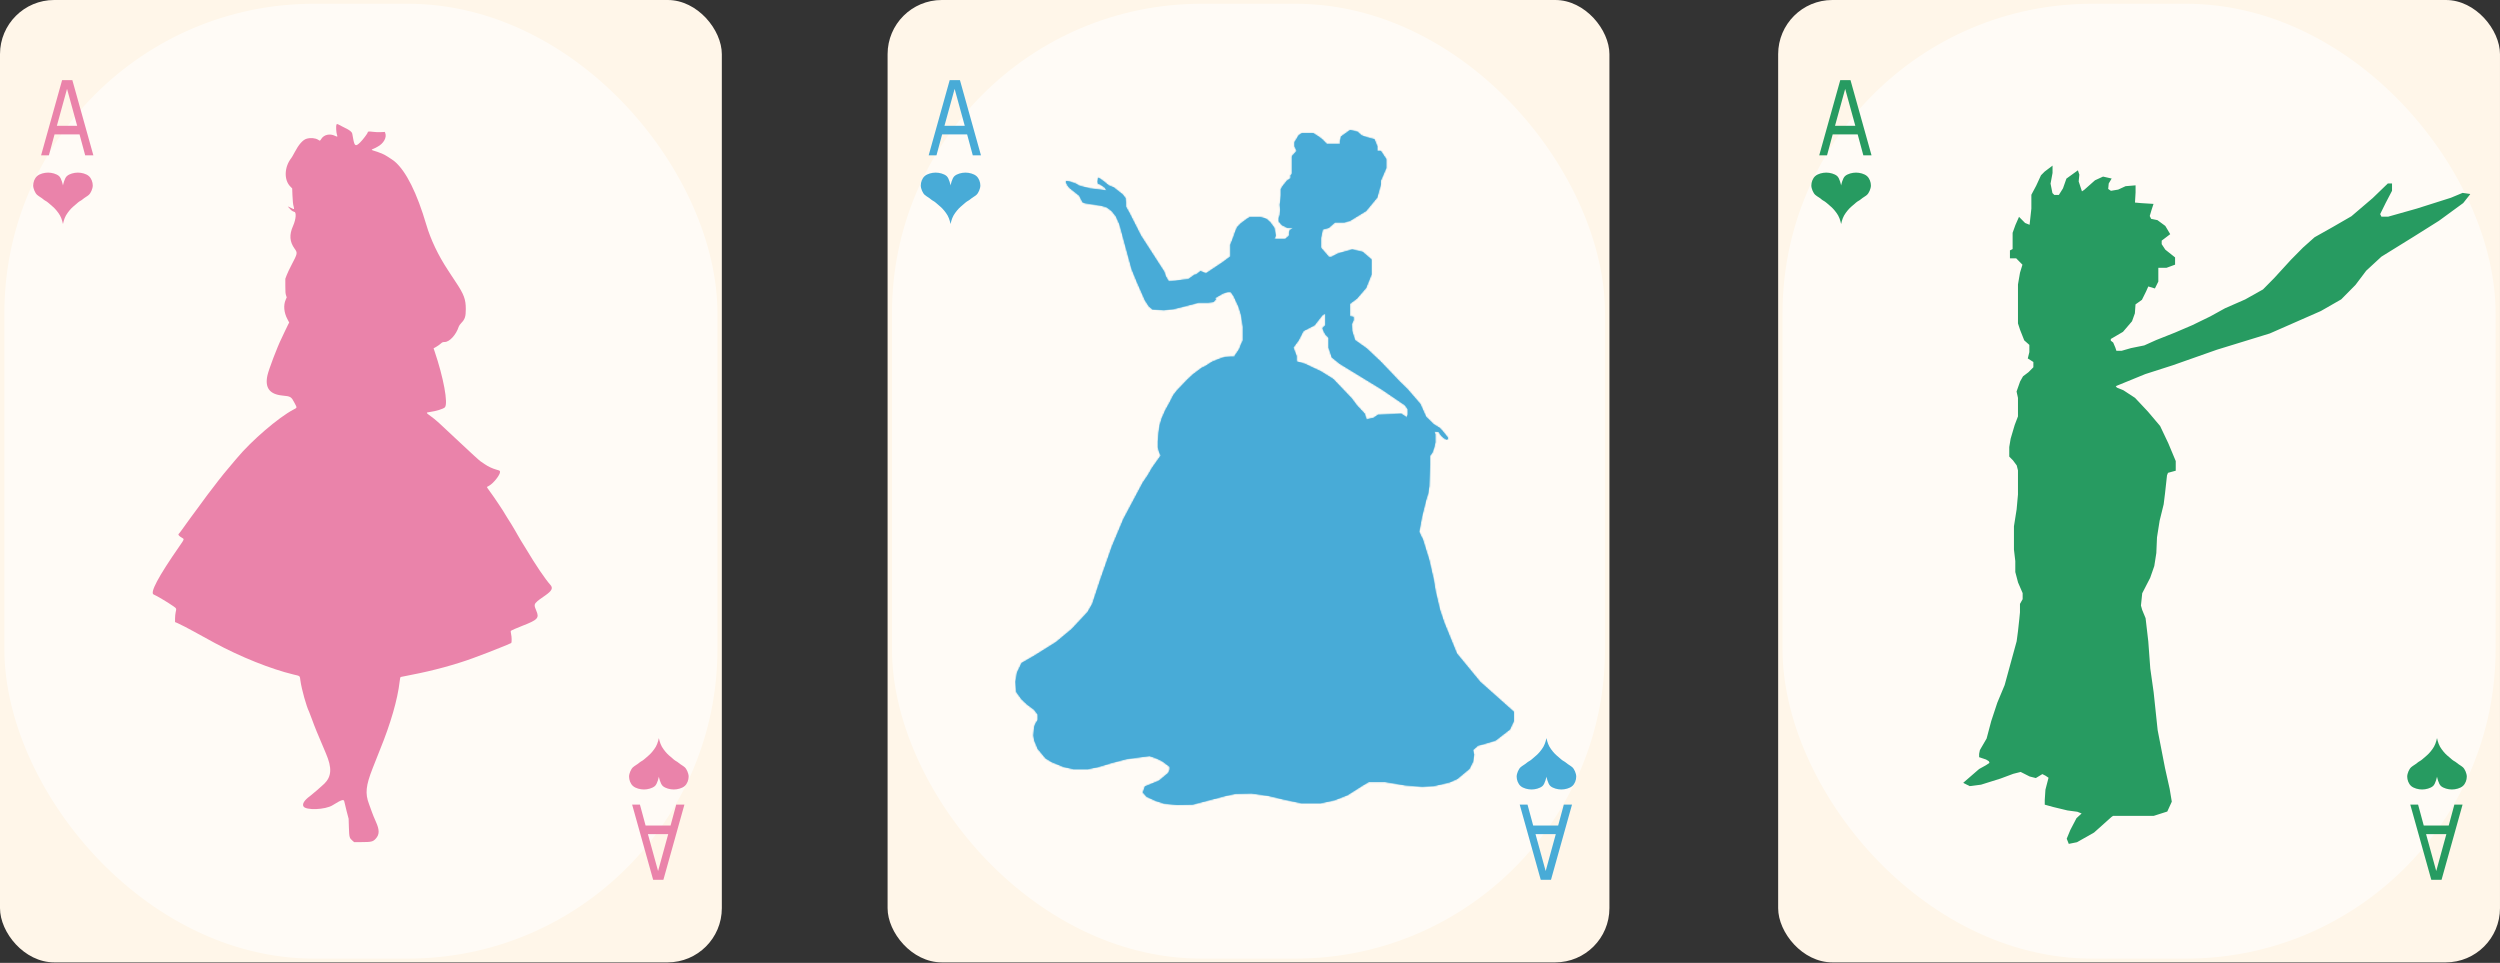 <svg width="1615" height="622" viewBox="0 0 1615 622" fill="none" xmlns="http://www.w3.org/2000/svg">
<rect x="0" y="0" width="1615" height="622" fill="#333333" stroke="none"/>
<rect width="466.301" height="621.693" rx="35" fill="#FFF6E9"/>
<rect x="2.826" y="2.438" width="460.649" height="616.817" rx="200" fill="white" fill-opacity="0.59"/>
<path d="M40.679 119.808C40.679 119.808 41.554 115.179 43.245 113.72C44.936 112.261 47.912 111.506 50.302 111.506C52.693 111.506 55.669 112.261 57.36 113.72C59.051 115.179 59.926 117.746 59.926 119.808C59.926 121.871 58.643 124.79 57.36 125.897C56.077 127.004 54.793 127.557 53.51 128.664C52.227 129.771 51.586 129.771 50.302 130.878L47.094 133.645C45.811 134.752 43.887 136.966 42.603 139.18C41.32 141.394 40.679 144.715 40.679 144.715C40.679 144.715 40.037 141.394 38.754 139.18C37.471 136.966 35.546 134.752 34.263 133.645L31.055 130.878C29.772 129.771 29.131 129.771 27.847 128.664C26.564 127.557 25.281 127.004 23.998 125.897C22.715 124.79 21.432 121.871 21.432 119.808C21.432 117.746 22.307 115.179 23.998 113.72C25.689 112.261 28.665 111.506 31.055 111.506C33.446 111.506 36.421 112.261 38.112 113.72C39.804 115.179 40.679 119.808 40.679 119.808Z" fill="#EA83AA"/>
<path d="M425.622 501.707C425.622 501.707 426.497 506.336 428.188 507.795C429.88 509.254 432.855 510.009 435.246 510.009C437.636 510.009 440.612 509.254 442.303 507.795C443.994 506.336 444.869 503.769 444.869 501.707C444.869 499.645 443.586 496.726 442.303 495.619C441.02 494.512 439.737 493.958 438.454 492.852C437.17 491.745 436.529 491.745 435.246 490.638L432.038 487.87C430.755 486.763 428.83 484.549 427.547 482.335C426.264 480.122 425.622 476.801 425.622 476.801C425.622 476.801 424.981 480.122 423.697 482.335C422.414 484.549 420.49 486.763 419.206 487.87L415.999 490.638C414.715 491.745 414.074 491.745 412.791 492.852C411.508 493.958 410.224 494.512 408.941 495.619C407.658 496.726 406.375 499.645 406.375 501.707C406.375 503.769 407.25 506.336 408.941 507.795C410.632 509.254 413.608 510.009 415.999 510.009C418.389 510.009 421.365 509.254 423.056 507.795C424.747 506.336 425.622 501.707 425.622 501.707Z" fill="#EA83AA"/>
<path d="M60.32 100.351H55.032L51.373 86.809H35.234L31.575 100.351H26.538L40.121 51.763H46.737L60.32 100.351ZM49.845 81.262L43.304 57.409L36.738 81.262H49.845V81.262Z" fill="#EA83AA"/>
<path d="M442.136 519.762H436.848L433.189 533.304H417.05L413.391 519.762H408.354L421.937 568.35H428.553L442.136 519.762ZM431.661 538.851L425.12 562.705L418.554 538.851H431.661V538.851Z" fill="#EA83AA"/>
<path fill-rule="evenodd" clip-rule="evenodd" d="M217.326 80.527C216.971 81.407 217.189 85.665 217.654 86.946C218.199 88.45 218.04 88.541 216.326 87.709C213.102 86.144 209.316 86.98 207.628 89.632C206.663 91.147 206.776 91.111 205.541 90.297C203.834 89.171 200.688 88.875 198.125 89.6C195.631 90.305 192.984 93.309 190.248 98.537C189.436 100.088 188.506 101.694 188.182 102.106C183.633 107.869 183.338 116.208 187.532 120.473L188.756 121.717L188.91 126.01C189.046 129.779 189.319 132.237 189.76 133.675C189.856 133.986 190.146 135.044 189.76 135.044C189.369 135.044 189.483 135.044 188.827 134.698C184.008 132.284 186.733 134.077 186.584 134.124C188.195 135.964 188.517 136.27 190.127 136.883C191.418 136.883 191.4 141.253 189.315 145.94C186.763 151.679 187.067 156.124 190.321 160.653C192.306 163.416 192.258 163.667 188.321 171.146C187.077 173.507 185.668 176.488 185.189 177.769L184.318 180.098L184.321 184.759C184.323 188.507 184.411 189.68 184.771 190.75L185.219 192.081L184.525 193.694C182.998 197.242 183.418 201.922 185.64 206.118L186.82 208.344L186.178 209.552C185.825 210.216 184.765 212.416 183.823 214.44C182.881 216.463 181.999 218.34 181.865 218.61C179.178 223.987 173.574 238.709 172.743 242.577C171.034 250.53 174.161 254.716 182.411 255.52C187.82 256.047 188.147 256.246 190.262 260.286C191.999 263.606 192.051 263.29 189.552 264.603C179.933 269.657 162.52 284.603 153.141 295.854C152.716 296.365 151.731 297.522 150.951 298.427C147.103 302.895 141.554 309.66 140.725 310.894C140.472 311.27 139.337 312.76 138.201 314.205C135.119 318.127 133.364 320.476 127.778 328.158C125.874 330.776 124.25 332.973 124.169 333.041C124.089 333.108 123.478 333.936 122.813 334.881C122.147 335.825 120.833 337.646 119.893 338.928C118.954 340.21 117.67 341.998 117.042 342.902C116.415 343.806 115.787 344.613 115.648 344.695C114.763 345.216 115.5 346.273 117.52 347.38C119.145 348.27 119.174 348.176 115.82 352.998C102.224 372.547 96.621 383.096 99.317 384.072C100.883 384.639 108.632 389.256 111.994 391.625C114.054 393.077 114.047 393.059 113.462 395.592C113.259 396.469 113.09 398.238 113.085 399.523L113.076 401.86L114.686 402.529C116.07 403.103 122.311 406.316 124.847 407.758C125.889 408.351 135.022 413.354 138.584 415.282C155.277 424.323 174.959 432.213 189.6 435.734C194.122 436.822 193.601 436.343 194.097 439.868C194.861 445.31 197.999 456.532 199.652 459.737C199.791 460.007 200.592 462.104 201.432 464.398C203.599 470.318 204.62 472.816 210.579 486.79C214.543 496.084 214.242 501.574 209.509 506.274C207.921 507.851 201.722 513.198 200.164 514.335C196.628 516.914 195.126 519.309 196.031 520.92C197.54 523.604 210.108 523.127 214.818 520.208C220.856 516.464 222.191 516.067 222.458 517.934C222.549 518.575 223.206 521.307 223.916 524.005L225.208 528.911L225.389 534.553C225.594 540.923 225.717 541.375 227.715 543.093L228.765 543.997H233.579C239.822 543.997 240.895 543.745 242.652 541.867C245.216 539.129 245.247 536.195 242.77 530.726C241.829 528.648 240.684 525.845 240.224 524.496C239.765 523.146 238.915 520.796 238.336 519.273C235.805 512.614 236.328 507.528 240.688 496.409C242.774 491.087 244.826 485.897 245.367 484.572C252.31 467.577 256.859 451.861 258.156 440.395C258.446 437.828 258.547 437.466 259.019 437.301C259.313 437.199 262.511 436.554 266.124 435.868C279.453 433.338 294.307 429.303 305.546 425.159C313.204 422.335 318.664 420.234 322.809 418.515C323.872 418.074 325.901 417.25 327.318 416.683C328.735 416.116 330.04 415.54 330.217 415.404C330.665 415.058 330.626 411.6 330.15 409.461C329.941 408.523 329.858 407.671 329.966 407.568C330.329 407.223 333.91 405.644 337.452 404.267C347.499 400.363 348.503 399.26 346.41 394.424C344.892 390.916 344.989 390.244 347.307 388.233C348.011 387.623 348.503 387.266 352.182 384.703C356.518 381.682 357.402 379.907 355.583 377.878C352.21 374.116 345.976 364.911 340.002 354.872C339.159 353.456 338.122 351.772 337.698 351.132C337.273 350.49 336.678 349.525 336.373 348.986C336.069 348.448 335.125 346.82 334.275 345.369C333.425 343.917 332.683 342.62 332.626 342.485C332.427 342.013 328.684 335.913 327.603 334.3C327.003 333.405 326.44 332.488 326.351 332.263C325.978 331.313 318.855 320.655 316.543 317.587C315.133 315.717 314.454 314.648 314.608 314.544C314.654 314.512 315.231 314.193 315.888 313.835C318.774 312.262 323.212 306.637 323.018 304.797C322.941 304.063 322.852 304.01 320.619 303.379C318.077 302.66 315.291 301.354 313.204 299.904C312.464 299.389 311.222 298.548 310.445 298.036C309.667 297.524 303.579 291.962 296.918 285.676C283.043 272.585 281.604 271.291 278.131 268.773C275.073 266.557 275.065 266.516 277.624 266.164C281.74 265.599 286.434 264.144 287.381 263.138C289.623 260.756 286.537 243.945 280.716 226.839L280.095 225.012L281.654 224.141C282.512 223.662 283.82 222.746 284.56 222.105C285.815 221.02 286.002 220.94 287.288 220.939C290.375 220.937 294.701 216.214 296.316 211.08C296.504 210.483 297.182 209.5 297.963 208.695C300.363 206.221 300.908 204.541 300.908 199.632C300.908 193.372 299.712 190.143 294.487 182.306C293.227 180.417 291.844 178.32 291.414 177.645C290.982 176.97 290.047 175.535 289.334 174.456C283.091 164.994 278.207 154.731 275.385 145.143C269.366 124.682 262.352 110.638 255.014 104.356C253.542 103.095 247.899 99.518 247.383 99.518C247.302 99.518 246.53 99.202 245.666 98.816C244.801 98.43 243.196 97.861 242.098 97.553C239.848 96.922 239.684 96.705 241.067 96.188C241.599 95.989 242.207 95.72 242.42 95.589C242.632 95.459 243.242 95.128 243.774 94.854C247.78 92.789 250.027 88.823 248.855 85.887L248.591 85.225L245.956 85.35C244.376 85.425 242.301 85.34 240.77 85.138C238.265 84.807 237.524 84.905 237.524 85.568C237.524 86.157 234.394 90.295 232.678 91.975C229.716 94.874 229.018 94.489 228.131 89.46C227.905 88.179 227.654 86.819 227.574 86.437C227.301 85.153 225.983 84.093 222.729 82.543C221.018 81.728 219.309 80.853 218.933 80.6C218.098 80.037 217.533 80.012 217.326 80.527Z" fill="#EA83AA"/>
<rect x="573.384" width="466.301" height="621.693" rx="35" fill="#FFF6E9"/>
<rect x="576.21" y="2.438" width="460.649" height="616.817" rx="200" fill="white" fill-opacity="0.59"/>
<path d="M614.063 119.808C614.063 119.808 614.938 115.179 616.629 113.72C618.32 112.261 621.296 111.506 623.686 111.506C626.077 111.506 629.052 112.261 630.744 113.72C632.435 115.179 633.31 117.746 633.31 119.808C633.31 121.871 632.027 124.79 630.744 125.897C629.46 127.004 628.177 127.557 626.894 128.664C625.611 129.771 624.969 129.771 623.686 130.878L620.478 133.645C619.195 134.752 617.27 136.966 615.987 139.18C614.704 141.394 614.063 144.715 614.063 144.715C614.063 144.715 613.421 141.394 612.138 139.18C610.855 136.966 608.93 134.752 607.647 133.645L604.439 130.878C603.156 129.771 602.514 129.771 601.231 128.664C599.948 127.557 598.665 127.004 597.382 125.897C596.099 124.79 594.815 121.871 594.815 119.808C594.815 117.746 595.691 115.179 597.382 113.72C599.073 112.261 602.049 111.506 604.439 111.506C606.83 111.506 609.805 112.261 611.496 113.72C613.188 115.179 614.063 119.808 614.063 119.808Z" fill="#48ABD7"/>
<path d="M999.006 501.707C999.006 501.707 999.881 506.336 1001.57 507.795C1003.26 509.254 1006.24 510.009 1008.63 510.009C1011.02 510.009 1014 509.254 1015.69 507.795C1017.38 506.336 1018.25 503.769 1018.25 501.707C1018.25 499.645 1016.97 496.726 1015.69 495.619C1014.4 494.512 1013.12 493.958 1011.84 492.851C1010.55 491.745 1009.91 491.745 1008.63 490.638L1005.42 487.87C1004.14 486.763 1002.21 484.549 1000.93 482.335C999.648 480.122 999.006 476.801 999.006 476.801C999.006 476.801 998.364 480.122 997.081 482.335C995.798 484.549 993.873 486.763 992.59 487.87L989.382 490.638C988.099 491.745 987.458 491.745 986.175 492.851C984.891 493.958 983.608 494.512 982.325 495.619C981.042 496.726 979.759 499.645 979.759 501.707C979.759 503.769 980.634 506.336 982.325 507.795C984.016 509.254 986.992 510.009 989.382 510.009C991.773 510.009 994.748 509.254 996.44 507.795C998.131 506.336 999.006 501.707 999.006 501.707Z" fill="#48ABD7"/>
<path d="M633.704 100.351H628.416L624.757 86.809H608.618L604.959 100.351H599.921L613.505 51.763H620.121L633.704 100.351ZM623.229 81.262L616.687 57.409L610.121 81.262H623.229V81.262Z" fill="#48ABD7"/>
<path d="M1015.52 519.762H1010.23L1006.57 533.304H990.434L986.775 519.762H981.737L995.321 568.35H1001.94L1015.52 519.762ZM1005.04 538.851L998.503 562.705L991.937 538.851H1005.04V538.851Z" fill="#48ABD7"/>
<rect x="1148.69" width="466.301" height="621.693" rx="35" fill="#FFF6E9"/>
<rect x="1151.51" y="2.438" width="460.649" height="616.817" rx="200" fill="white" fill-opacity="0.59"/>
<path d="M1189.36 119.808C1189.36 119.808 1190.24 115.179 1191.93 113.72C1193.62 112.261 1196.6 111.506 1198.99 111.506C1201.38 111.506 1204.35 112.261 1206.04 113.72C1207.74 115.179 1208.61 117.746 1208.61 119.808C1208.61 121.871 1207.33 124.79 1206.04 125.897C1204.76 127.004 1203.48 127.557 1202.2 128.664C1200.91 129.771 1200.27 129.771 1198.99 130.878L1195.78 133.645C1194.5 134.752 1192.57 136.966 1191.29 139.18C1190.01 141.394 1189.36 144.715 1189.36 144.715C1189.36 144.715 1188.72 141.394 1187.44 139.18C1186.16 136.966 1184.23 134.752 1182.95 133.645L1179.74 130.878C1178.46 129.771 1177.82 129.771 1176.53 128.664C1175.25 127.557 1173.97 127.004 1172.68 125.897C1171.4 124.79 1170.12 121.871 1170.12 119.808C1170.12 117.746 1170.99 115.179 1172.68 113.72C1174.37 112.261 1177.35 111.506 1179.74 111.506C1182.13 111.506 1185.11 112.261 1186.8 113.72C1188.49 115.179 1189.36 119.808 1189.36 119.808Z" fill="#279B61"/>
<path d="M1574.31 501.707C1574.31 501.707 1575.18 506.336 1576.87 507.795C1578.56 509.254 1581.54 510.009 1583.93 510.009C1586.32 510.009 1589.3 509.254 1590.99 507.795C1592.68 506.336 1593.55 503.769 1593.55 501.707C1593.55 499.645 1592.27 496.726 1590.99 495.619C1589.7 494.512 1588.42 493.958 1587.14 492.851C1585.86 491.745 1585.21 491.745 1583.93 490.638L1580.72 487.87C1579.44 486.763 1577.52 484.549 1576.23 482.335C1574.95 480.122 1574.31 476.801 1574.31 476.801C1574.31 476.801 1573.67 480.122 1572.38 482.335C1571.1 484.549 1569.17 486.763 1567.89 487.87L1564.68 490.638C1563.4 491.745 1562.76 491.745 1561.48 492.851C1560.19 493.958 1558.91 494.512 1557.63 495.619C1556.34 496.726 1555.06 499.645 1555.06 501.707C1555.06 503.769 1555.94 506.336 1557.63 507.795C1559.32 509.254 1562.29 510.009 1564.68 510.009C1567.07 510.009 1570.05 509.254 1571.74 507.795C1573.43 506.336 1574.31 501.707 1574.31 501.707Z" fill="#279B61"/>
<path d="M1209.01 100.351H1203.72L1200.06 86.809H1183.92L1180.26 100.351H1175.22L1188.81 51.763H1195.42L1209.01 100.351ZM1198.53 81.262L1191.99 57.409L1185.42 81.262H1198.53V81.262Z" fill="#279B61"/>
<path d="M1590.82 519.762H1585.53L1581.87 533.304H1565.74L1562.08 519.762H1557.04L1570.62 568.35H1577.24L1590.82 519.762ZM1580.35 538.851L1573.81 562.705L1567.24 538.851H1580.35V538.851Z" fill="#279B61"/>
<mask id="path-20-inside-1_329_278" fill="white">
<path d="M857.076 92.933L854.065 89.883L851.748 88.14L848.273 85.961H845.262H841.092L839.007 87.268L836.227 91.844V94.459L837.617 97.509L836.227 99.034L834.606 100.778V102.739V104.482V106.225V108.622V110.365V112.326L833.679 113.197V115.158L831.363 116.684L828.583 120.17L827.424 122.131C827.424 122.131 827.454 124.062 827.424 126.053C827.395 128.044 826.729 132.154 826.729 132.154L826.961 135.422L826.729 138.909L826.035 140.87V143.048L828.119 145.445L831.594 147.188H835.301L832.984 148.932L832.753 150.457V152.2L830.204 154.379H827.656H823.255L824.181 152.2L823.255 147.188L820.706 143.702L818.622 141.741L816.768 140.87L814.22 140.216H807.271L804.954 141.741L801.479 144.356L799.163 146.753L797.773 150.021L797.078 152.2L795.919 155.25L794.761 158.083V161.351V163.748V165.709L789.433 169.631L783.873 173.335L779.009 176.604L775.534 175.078L772.754 177.257L771.596 177.475L767.658 180.308L763.488 180.744L759.318 181.397L755.843 181.615H754.917L753.063 178.347L752.137 175.514L749.588 171.592L737.079 152.2L729.666 137.601L727.35 133.461V130.629L727.118 128.014L725.265 125.617L719.473 121.041L716.23 119.734L712.755 116.902L710.902 115.594L709.512 114.723L709.281 115.812L709.049 117.337L709.281 118.645L710.902 119.298L712.524 120.388L713.682 121.259L714.84 123.002L704.184 121.695L698.856 120.388L696.771 119.734L695.15 118.645L691.212 117.337L689.127 116.902H688.663V118.209L689.358 119.08L689.59 119.952L691.212 121.695L694.223 124.092L697.235 126.489L698.161 128.45L699.319 130.629L700.709 131.282L706.501 132.154L710.902 132.808L714.84 133.897L718.083 136.294L720.863 139.78L723.18 145.009L726.886 158.737L731.056 173.989L734.531 182.487L739.627 194.035L742.176 197.957L744.492 199.918L751.905 200.354L758.16 199.7L765.109 197.957L770.206 196.65L774.144 195.56H780.399L783.873 195.124L785.495 193.381L785.032 192.51L789.896 189.677L793.14 188.588H794.993L796.846 191.202L800.089 198.175L801.711 203.404L802.869 211.03V217.131V219.964L801.711 222.361L800.553 225.411L798.236 228.898L797.541 229.769V230.423H794.761L791.286 230.641L788.97 231.294L786.19 232.384L782.947 233.691L778.545 236.524L776.229 237.613L770.437 241.971L766.963 245.239L764.646 247.636L760.476 251.994L757.928 255.262L755.612 259.838L752.832 264.85L750.515 270.079L749.125 274.655L748.43 279.666L747.967 285.113V289.035L748.894 292.304L749.82 294.265L746.577 298.841L744.26 302.109L741.481 306.903L738.237 311.696L725.728 335.228L718.315 352.878L710.902 374.013L705.574 390.137L702.563 395.366L692.37 406.261L682.177 414.759L668.278 423.474L659.938 428.268L656.927 434.587L656 440.47L656.463 447.006L659.938 451.8L663.413 455.068L668.046 458.555L670.363 461.605V465.091L668.973 467.27L668.046 469.667L667.583 475.114L668.046 478.165L670.363 483.83L675.459 489.931L679.397 492.328L686.81 495.378L693.528 496.904H702.794L709.976 495.378L717.852 492.981L727.813 490.367L742.639 488.406L747.504 490.149L750.978 491.892L755.612 495.378V497.121L754.685 499.3L748.662 504.312L739.627 508.016L738.237 511.938L740.786 514.771L746.577 517.385L751.905 519.128L760.476 520L770.437 519.782L791.981 514.117L798.236 512.81L808.429 512.592L819.317 514.117L828.351 516.296L840.629 518.911H846.188H853.138L862.173 516.95L870.512 513.681L880.473 507.362L884.18 505.183H894.836L907.809 507.362L918.696 508.234L926.341 507.798L936.534 505.401L941.399 503.222L949.275 496.686L951.591 492.11L952.286 487.534L951.591 484.484L954.835 481.651L958.309 480.78L966.186 478.383L975.452 471.192L978 465.745V462.695V459.862L956.224 440.47L941.167 422.167L933.059 402.339L930.279 394.059L927.499 382.293L926.109 374.013L923.329 361.811L919.16 348.302L918.001 346.123L916.843 343.508L918.696 333.485L921.245 323.244L922.635 318.669L923.329 314.093L923.793 300.584V294.483L921.245 285.767L918.001 280.102L916.148 275.526L913.137 272.476L909.199 269.861H908.504L908.67 269.51L905.26 267.246L890.203 267.9L887.423 269.861L882.79 270.951L881.632 267.246L876.535 261.799L873.292 257.441L861.246 244.804L853.138 239.792L842.945 234.998L837.617 233.473V229.987L835.532 224.54L839.007 219.746L842.019 213.863L849.2 210.159L854.296 203.622L856.15 202.533V210.159L854.296 211.902L854.991 213.863L856.15 216.042L858.235 218.221V224.54L860.319 230.859L865.416 234.998L892.519 251.558L907.577 261.799L909.43 264.414V267.9L908.67 269.51L909.199 269.861L913.137 272.476L916.148 275.526L918.001 280.102L921.245 285.767L923.793 294.483L925.414 292.304L926.573 288.818L927.268 285.767V280.538L926.573 278.795L929.353 279.012L930.742 281.191L932.827 283.152L934.681 284.024L935.376 283.588V282.717L931.901 278.359L930.047 276.398L926.109 274.001L921.245 269.207L917.538 260.928L909.43 251.558L904.102 246.329L891.824 233.473L882.79 224.976L875.377 219.746L873.524 213.863L873.292 209.287L874.45 206.891V204.712L872.134 204.276V202.533V196.214L876.535 192.946L882.558 185.973L886.033 177.257V167.67L880.242 162.659L873.524 161.133L864.258 163.748L860.088 165.927H858.466L853.37 160.044V153.725L854.528 148.278L858.466 147.188L862.404 143.702H868.427L872.134 142.685L882.558 136.294L889.74 127.578L892.056 119.08V116.684L895.531 108.622V102.739L892.056 97.509H889.74V94.459L887.886 89.883L885.106 89.229L881.4 88.14L879.315 87.268L876.999 85.09L872.134 84L866.342 88.14L865.647 90.972V92.933H857.076Z"/>
</mask>
<path d="M857.076 92.933L854.065 89.883L851.748 88.14L848.273 85.961H845.262H841.092L839.007 87.268L836.227 91.844V94.459L837.617 97.509L836.227 99.034L834.606 100.778V102.739V104.482V106.225V108.622V110.365V112.326L833.679 113.197V115.158L831.363 116.684L828.583 120.17L827.424 122.131C827.424 122.131 827.454 124.062 827.424 126.053C827.395 128.044 826.729 132.154 826.729 132.154L826.961 135.422L826.729 138.909L826.035 140.87V143.048L828.119 145.445L831.594 147.188H835.301L832.984 148.932L832.753 150.457V152.2L830.204 154.379H827.656H823.255L824.181 152.2L823.255 147.188L820.706 143.702L818.622 141.741L816.768 140.87L814.22 140.216H807.271L804.954 141.741L801.479 144.356L799.163 146.753L797.773 150.021L797.078 152.2L795.919 155.25L794.761 158.083V161.351V163.748V165.709L789.433 169.631L783.873 173.335L779.009 176.604L775.534 175.078L772.754 177.257L771.596 177.475L767.658 180.308L763.488 180.744L759.318 181.397L755.843 181.615H754.917L753.063 178.347L752.137 175.514L749.588 171.592L737.079 152.2L729.666 137.601L727.35 133.461V130.629L727.118 128.014L725.265 125.617L719.473 121.041L716.23 119.734L712.755 116.902L710.902 115.594L709.512 114.723L709.281 115.812L709.049 117.337L709.281 118.645L710.902 119.298L712.524 120.388L713.682 121.259L714.84 123.002L704.184 121.695L698.856 120.388L696.771 119.734L695.15 118.645L691.212 117.337L689.127 116.902H688.663V118.209L689.358 119.08L689.59 119.952L691.212 121.695L694.223 124.092L697.235 126.489L698.161 128.45L699.319 130.629L700.709 131.282L706.501 132.154L710.902 132.808L714.84 133.897L718.083 136.294L720.863 139.78L723.18 145.009L726.886 158.737L731.056 173.989L734.531 182.487L739.627 194.035L742.176 197.957L744.492 199.918L751.905 200.354L758.16 199.7L765.109 197.957L770.206 196.65L774.144 195.56H780.399L783.873 195.124L785.495 193.381L785.032 192.51L789.896 189.677L793.14 188.588H794.993L796.846 191.202L800.089 198.175L801.711 203.404L802.869 211.03V217.131V219.964L801.711 222.361L800.553 225.411L798.236 228.898L797.541 229.769V230.423H794.761L791.286 230.641L788.97 231.294L786.19 232.384L782.947 233.691L778.545 236.524L776.229 237.613L770.437 241.971L766.963 245.239L764.646 247.636L760.476 251.994L757.928 255.262L755.612 259.838L752.832 264.85L750.515 270.079L749.125 274.655L748.43 279.666L747.967 285.113V289.035L748.894 292.304L749.82 294.265L746.577 298.841L744.26 302.109L741.481 306.903L738.237 311.696L725.728 335.228L718.315 352.878L710.902 374.013L705.574 390.137L702.563 395.366L692.37 406.261L682.177 414.759L668.278 423.474L659.938 428.268L656.927 434.587L656 440.47L656.463 447.006L659.938 451.8L663.413 455.068L668.046 458.555L670.363 461.605V465.091L668.973 467.27L668.046 469.667L667.583 475.114L668.046 478.165L670.363 483.83L675.459 489.931L679.397 492.328L686.81 495.378L693.528 496.904H702.794L709.976 495.378L717.852 492.981L727.813 490.367L742.639 488.406L747.504 490.149L750.978 491.892L755.612 495.378V497.121L754.685 499.3L748.662 504.312L739.627 508.016L738.237 511.938L740.786 514.771L746.577 517.385L751.905 519.128L760.476 520L770.437 519.782L791.981 514.117L798.236 512.81L808.429 512.592L819.317 514.117L828.351 516.296L840.629 518.911H846.188H853.138L862.173 516.95L870.512 513.681L880.473 507.362L884.18 505.183H894.836L907.809 507.362L918.696 508.234L926.341 507.798L936.534 505.401L941.399 503.222L949.275 496.686L951.591 492.11L952.286 487.534L951.591 484.484L954.835 481.651L958.309 480.78L966.186 478.383L975.452 471.192L978 465.745V462.695V459.862L956.224 440.47L941.167 422.167L933.059 402.339L930.279 394.059L927.499 382.293L926.109 374.013L923.329 361.811L919.16 348.302L918.001 346.123L916.843 343.508L918.696 333.485L921.245 323.244L922.635 318.669L923.329 314.093L923.793 300.584V294.483L921.245 285.767L918.001 280.102L916.148 275.526L913.137 272.476L909.199 269.861H908.504L908.67 269.51L905.26 267.246L890.203 267.9L887.423 269.861L882.79 270.951L881.632 267.246L876.535 261.799L873.292 257.441L861.246 244.804L853.138 239.792L842.945 234.998L837.617 233.473V229.987L835.532 224.54L839.007 219.746L842.019 213.863L849.2 210.159L854.296 203.622L856.15 202.533V210.159L854.296 211.902L854.991 213.863L856.15 216.042L858.235 218.221V224.54L860.319 230.859L865.416 234.998L892.519 251.558L907.577 261.799L909.43 264.414V267.9L908.67 269.51L909.199 269.861L913.137 272.476L916.148 275.526L918.001 280.102L921.245 285.767L923.793 294.483L925.414 292.304L926.573 288.818L927.268 285.767V280.538L926.573 278.795L929.353 279.012L930.742 281.191L932.827 283.152L934.681 284.024L935.376 283.588V282.717L931.901 278.359L930.047 276.398L926.109 274.001L921.245 269.207L917.538 260.928L909.43 251.558L904.102 246.329L891.824 233.473L882.79 224.976L875.377 219.746L873.524 213.863L873.292 209.287L874.45 206.891V204.712L872.134 204.276V202.533V196.214L876.535 192.946L882.558 185.973L886.033 177.257V167.67L880.242 162.659L873.524 161.133L864.258 163.748L860.088 165.927H858.466L853.37 160.044V153.725L854.528 148.278L858.466 147.188L862.404 143.702H868.427L872.134 142.685L882.558 136.294L889.74 127.578L892.056 119.08V116.684L895.531 108.622V102.739L892.056 97.509H889.74V94.459L887.886 89.883L885.106 89.229L881.4 88.14L879.315 87.268L876.999 85.09L872.134 84L866.342 88.14L865.647 90.972V92.933H857.076Z" fill="#48ABD7"/>
<path d="M921.245 285.767L921.725 285.627L921.708 285.57L921.679 285.519L921.245 285.767ZM918.001 280.102L917.538 280.29L917.551 280.321L917.567 280.35L918.001 280.102ZM916.148 275.526L916.612 275.339L916.574 275.246L916.504 275.175L916.148 275.526ZM913.137 272.476L913.493 272.124L913.456 272.088L913.413 272.059L913.137 272.476ZM924.273 294.342L921.725 285.627L920.765 285.907L923.313 294.623L924.273 294.342ZM921.679 285.519L918.435 279.854L917.567 280.35L920.811 286.016L921.679 285.519ZM918.465 279.914L916.612 275.339L915.685 275.714L917.538 280.29L918.465 279.914ZM916.504 275.175L913.493 272.124L912.781 272.827L915.792 275.878L916.504 275.175ZM913.413 272.059L909.475 269.445L908.922 270.278L912.86 272.892L913.413 272.059ZM857.076 92.933L856.365 93.636L856.658 93.933H857.076V92.933ZM854.065 89.883L854.776 89.18L854.725 89.128L854.666 89.084L854.065 89.883ZM851.748 88.14L852.349 87.341L852.315 87.315L852.279 87.293L851.748 88.14ZM848.273 85.961L848.805 85.114L848.561 84.961H848.273V85.961ZM841.092 85.961V84.961H840.804L840.561 85.114L841.092 85.961ZM839.007 87.268L838.476 86.421L838.275 86.547L838.153 86.749L839.007 87.268ZM836.227 91.844L835.373 91.325L835.227 91.564V91.844H836.227ZM836.227 94.459H835.227V94.676L835.317 94.873L836.227 94.459ZM837.617 97.509L838.356 98.183L838.801 97.695L838.527 97.095L837.617 97.509ZM836.227 99.034L836.96 99.716L836.966 99.708L836.227 99.034ZM834.606 100.778L833.874 100.096L833.606 100.384V100.778H834.606ZM834.606 112.326L835.291 113.054L835.606 112.758V112.326H834.606ZM833.679 113.197L832.994 112.469L832.679 112.765V113.197H833.679ZM833.679 115.158L834.229 115.994L834.679 115.697V115.158H833.679ZM831.363 116.684L830.813 115.848L830.68 115.936L830.581 116.06L831.363 116.684ZM828.583 120.17L827.801 119.546L827.757 119.601L827.722 119.661L828.583 120.17ZM827.424 122.131L826.563 121.622L826.42 121.865L826.425 122.146L827.424 122.131ZM826.729 132.154L825.742 131.994L825.724 132.109L825.732 132.225L826.729 132.154ZM826.961 135.422L827.959 135.489L827.964 135.42L827.959 135.352L826.961 135.422ZM826.729 138.909L827.672 139.243L827.718 139.113L827.727 138.975L826.729 138.909ZM826.035 140.87L825.092 140.536L825.035 140.698V140.87H826.035ZM826.035 143.048H825.035V143.423L825.28 143.705L826.035 143.048ZM828.119 145.445L827.365 146.102L827.495 146.251L827.671 146.339L828.119 145.445ZM831.594 147.188L831.146 148.082L831.357 148.188H831.594V147.188ZM835.301 147.188L835.902 147.987L838.293 146.188H835.301V147.188ZM832.984 148.932L832.383 148.132L832.057 148.378L831.996 148.781L832.984 148.932ZM832.753 150.457L831.764 150.307L831.753 150.381V150.457H832.753ZM832.753 152.2L833.402 152.96L833.753 152.661V152.2H832.753ZM830.204 154.379V155.379H830.574L830.854 155.139L830.204 154.379ZM823.255 154.379L822.334 153.987L821.743 155.379H823.255V154.379ZM824.181 152.2L825.102 152.591L825.219 152.314L825.165 152.018L824.181 152.2ZM823.255 147.188L824.238 147.007L824.197 146.782L824.062 146.598L823.255 147.188ZM820.706 143.702L821.514 143.112L821.459 143.037L821.392 142.974L820.706 143.702ZM818.622 141.741L819.307 141.013L819.191 140.904L819.047 140.836L818.622 141.741ZM816.768 140.87L817.194 139.965L817.108 139.924L817.017 139.901L816.768 140.87ZM814.22 140.216L814.469 139.247L814.346 139.216H814.22V140.216ZM807.271 140.216V139.216H806.971L806.721 139.381L807.271 140.216ZM804.954 141.741L804.404 140.906L804.378 140.923L804.353 140.942L804.954 141.741ZM801.479 144.356L800.878 143.557L800.815 143.604L800.76 143.661L801.479 144.356ZM799.163 146.753L798.444 146.058L798.315 146.191L798.242 146.361L799.163 146.753ZM797.773 150.021L796.852 149.63L796.834 149.673L796.82 149.717L797.773 150.021ZM797.078 152.2L798.013 152.555L798.022 152.53L798.03 152.504L797.078 152.2ZM795.919 155.25L796.845 155.629L796.85 155.617L796.854 155.605L795.919 155.25ZM794.761 158.083L793.836 157.704L793.761 157.886V158.083H794.761ZM794.761 165.709L795.354 166.514L795.761 166.215V165.709H794.761ZM789.433 169.631L789.988 170.463L790.007 170.45L790.026 170.437L789.433 169.631ZM783.873 173.335L783.319 172.503L783.316 172.505L783.873 173.335ZM779.009 176.604L778.607 177.519L779.11 177.74L779.566 177.434L779.009 176.604ZM775.534 175.078L775.936 174.163L775.388 173.922L774.917 174.291L775.534 175.078ZM772.754 177.257L772.939 178.24L773.179 178.195L773.371 178.044L772.754 177.257ZM771.596 177.475L771.411 176.493L771.192 176.534L771.012 176.663L771.596 177.475ZM767.658 180.308L767.761 181.302L768.026 181.275L768.241 181.12L767.658 180.308ZM763.488 180.744L763.384 179.749L763.358 179.752L763.333 179.756L763.488 180.744ZM759.318 181.397L759.381 182.395L759.427 182.392L759.473 182.385L759.318 181.397ZM755.843 181.615V182.615H755.874L755.906 182.613L755.843 181.615ZM754.917 181.615L754.047 182.108L754.334 182.615H754.917V181.615ZM753.063 178.347L752.113 178.658L752.144 178.753L752.193 178.84L753.063 178.347ZM752.137 175.514L753.087 175.203L753.046 175.079L752.975 174.969L752.137 175.514ZM749.588 171.592L748.748 172.134L748.75 172.137L749.588 171.592ZM737.079 152.2L736.187 152.653L736.211 152.699L736.239 152.742L737.079 152.2ZM729.666 137.601L730.558 137.148L730.549 137.13L730.539 137.113L729.666 137.601ZM727.35 133.461H726.35V133.722L726.477 133.95L727.35 133.461ZM727.35 130.629H728.35V130.584L728.346 130.54L727.35 130.629ZM727.118 128.014L728.114 127.926L728.088 127.634L727.909 127.402L727.118 128.014ZM725.265 125.617L726.056 125.006L725.981 124.909L725.885 124.833L725.265 125.617ZM719.473 121.041L720.093 120.257L719.981 120.168L719.847 120.114L719.473 121.041ZM716.23 119.734L715.598 120.509L715.716 120.605L715.856 120.662L716.23 119.734ZM712.755 116.902L713.387 116.126L713.36 116.104L713.332 116.084L712.755 116.902ZM710.902 115.594L711.479 114.777L711.456 114.761L711.433 114.747L710.902 115.594ZM709.512 114.723L710.043 113.875L708.832 113.116L708.534 114.515L709.512 114.723ZM709.281 115.812L708.302 115.604L708.296 115.633L708.292 115.662L709.281 115.812ZM709.049 117.337L708.06 117.187L708.036 117.35L708.064 117.512L709.049 117.337ZM709.281 118.645L708.296 118.819L708.393 119.365L708.907 119.572L709.281 118.645ZM710.902 119.298L711.46 118.468L711.373 118.41L711.276 118.371L710.902 119.298ZM712.524 120.388L713.125 119.589L713.104 119.573L713.081 119.558L712.524 120.388ZM713.682 121.259L714.515 120.706L714.42 120.563L714.283 120.46L713.682 121.259ZM714.84 123.002L714.719 123.995L716.876 124.26L715.673 122.449L714.84 123.002ZM704.184 121.695L703.946 122.666L704.004 122.68L704.062 122.688L704.184 121.695ZM698.856 120.388L698.557 121.342L698.587 121.351L698.618 121.359L698.856 120.388ZM696.771 119.734L696.214 120.564L696.334 120.645L696.472 120.688L696.771 119.734ZM695.15 118.645L695.707 117.815L695.594 117.739L695.465 117.696L695.15 118.645ZM691.212 117.337L691.527 116.388L691.472 116.37L691.416 116.358L691.212 117.337ZM689.127 116.902L689.331 115.923L689.23 115.902H689.127V116.902ZM688.663 116.902V115.902H687.663V116.902H688.663ZM688.663 118.209H687.663V118.559L687.881 118.832L688.663 118.209ZM689.358 119.08L690.325 118.824L690.271 118.621L690.14 118.457L689.358 119.08ZM689.59 119.952L688.623 120.209L688.688 120.45L688.858 120.633L689.59 119.952ZM691.212 121.695L690.479 122.376L690.53 122.431L690.589 122.478L691.212 121.695ZM694.223 124.092L694.846 123.31L694.846 123.31L694.223 124.092ZM697.235 126.489L698.139 126.062L698.039 125.851L697.857 125.706L697.235 126.489ZM698.161 128.45L697.257 128.877L697.267 128.898L697.278 128.919L698.161 128.45ZM699.319 130.629L698.436 131.098L698.593 131.392L698.894 131.534L699.319 130.629ZM700.709 131.282L700.284 132.187L700.416 132.249L700.561 132.271L700.709 131.282ZM706.501 132.154L706.352 133.143L706.354 133.143L706.501 132.154ZM710.902 132.808L711.169 131.844L711.11 131.827L711.049 131.818L710.902 132.808ZM714.84 133.897L715.435 133.093L715.286 132.983L715.107 132.933L714.84 133.897ZM718.083 136.294L718.865 135.67L718.783 135.568L718.678 135.49L718.083 136.294ZM720.863 139.78L721.778 139.375L721.725 139.257L721.645 139.157L720.863 139.78ZM723.18 145.009L724.145 144.749L724.125 144.675L724.094 144.604L723.18 145.009ZM726.886 158.737L725.921 158.997L725.922 159L726.886 158.737ZM731.056 173.989L730.092 174.253L730.108 174.311L730.131 174.367L731.056 173.989ZM734.531 182.487L733.605 182.865L733.611 182.878L733.616 182.89L734.531 182.487ZM739.627 194.035L738.712 194.439L738.745 194.512L738.789 194.58L739.627 194.035ZM742.176 197.957L741.337 198.502L741.417 198.625L741.529 198.72L742.176 197.957ZM744.492 199.918L743.846 200.681L744.1 200.897L744.433 200.916L744.492 199.918ZM751.905 200.354L751.846 201.352L751.928 201.357L752.009 201.348L751.905 200.354ZM758.16 199.7L758.264 200.695L758.334 200.687L758.403 200.67L758.16 199.7ZM765.109 197.957L765.353 198.927L765.358 198.926L765.109 197.957ZM770.206 196.65L770.454 197.618L770.463 197.616L770.472 197.613L770.206 196.65ZM774.144 195.56V194.56H774.008L773.877 194.596L774.144 195.56ZM780.399 195.56V196.56H780.461L780.523 196.552L780.399 195.56ZM783.873 195.124L783.998 196.117L784.358 196.071L784.606 195.806L783.873 195.124ZM785.495 193.381L786.227 194.062L786.712 193.541L786.378 192.912L785.495 193.381ZM785.032 192.51L784.528 191.646L783.697 192.13L784.149 192.979L785.032 192.51ZM789.896 189.677L789.578 188.729L789.481 188.762L789.393 188.813L789.896 189.677ZM793.14 188.588V187.588H792.976L792.821 187.64L793.14 188.588ZM794.993 188.588L795.809 188.009L795.51 187.588H794.993V188.588ZM796.846 191.202L797.753 190.781L797.714 190.698L797.662 190.624L796.846 191.202ZM800.089 198.175L801.044 197.879L801.024 197.814L800.996 197.753L800.089 198.175ZM801.711 203.404L802.699 203.254L802.688 203.18L802.666 203.108L801.711 203.404ZM802.869 211.03H803.869V210.955L803.858 210.88L802.869 211.03ZM802.869 219.964L803.769 220.399L803.869 220.193V219.964H802.869ZM801.711 222.361L800.81 221.926L800.791 221.965L800.776 222.006L801.711 222.361ZM800.553 225.411L801.385 225.965L801.448 225.871L801.487 225.766L800.553 225.411ZM798.236 228.898L799.018 229.521L799.045 229.487L799.069 229.451L798.236 228.898ZM797.541 229.769L796.759 229.146L796.541 229.419V229.769H797.541ZM797.541 230.423V231.423H798.541V230.423H797.541ZM794.761 230.423V229.423H794.73L794.699 229.425L794.761 230.423ZM791.286 230.641L791.224 229.643L791.117 229.649L791.015 229.678L791.286 230.641ZM788.97 231.294L788.698 230.332L788.651 230.345L788.605 230.363L788.97 231.294ZM786.19 232.384L785.825 231.453L785.816 231.456L786.19 232.384ZM782.947 233.691L782.573 232.764L782.485 232.799L782.406 232.85L782.947 233.691ZM778.545 236.524L778.971 237.429L779.031 237.4L779.086 237.365L778.545 236.524ZM776.229 237.613L775.803 236.708L775.71 236.752L775.628 236.814L776.229 237.613ZM770.437 241.971L769.836 241.172L769.792 241.205L769.752 241.243L770.437 241.971ZM766.963 245.239L766.277 244.511L766.26 244.527L766.244 244.544L766.963 245.239ZM764.646 247.636L763.927 246.941L763.924 246.945L764.646 247.636ZM760.476 251.994L759.754 251.303L759.719 251.339L759.688 251.379L760.476 251.994ZM757.928 255.262L757.139 254.648L757.08 254.724L757.036 254.811L757.928 255.262ZM755.612 259.838L756.486 260.323L756.495 260.307L756.504 260.29L755.612 259.838ZM752.832 264.85L751.957 264.364L751.935 264.404L751.917 264.445L752.832 264.85ZM750.515 270.079L749.601 269.674L749.576 269.73L749.558 269.788L750.515 270.079ZM749.125 274.655L748.168 274.364L748.145 274.439L748.135 274.517L749.125 274.655ZM748.43 279.666L747.44 279.529L747.436 279.555L747.434 279.581L748.43 279.666ZM747.967 285.113L746.971 285.029L746.967 285.071V285.113H747.967ZM747.967 289.035H746.967V289.174L747.005 289.308L747.967 289.035ZM748.894 292.304L747.931 292.577L747.954 292.656L747.989 292.731L748.894 292.304ZM749.82 294.265L750.636 294.843L750.974 294.366L750.724 293.838L749.82 294.265ZM746.577 298.841L747.393 299.419L747.393 299.419L746.577 298.841ZM744.26 302.109L743.445 301.531L743.418 301.568L743.395 301.607L744.26 302.109ZM741.481 306.903L742.309 307.463L742.328 307.434L742.346 307.404L741.481 306.903ZM738.237 311.696L737.409 311.136L737.379 311.18L737.354 311.227L738.237 311.696ZM725.728 335.228L724.845 334.759L724.824 334.799L724.806 334.841L725.728 335.228ZM718.315 352.878L717.393 352.49L717.381 352.518L717.371 352.547L718.315 352.878ZM710.902 374.013L709.959 373.682L709.956 373.691L709.953 373.699L710.902 374.013ZM705.574 390.137L706.441 390.636L706.492 390.548L706.524 390.451L705.574 390.137ZM702.563 395.366L703.293 396.05L703.372 395.965L703.429 395.865L702.563 395.366ZM692.37 406.261L693.01 407.029L693.058 406.989L693.1 406.944L692.37 406.261ZM682.177 414.759L682.708 415.606L682.765 415.57L682.817 415.527L682.177 414.759ZM668.278 423.474L668.776 424.341L668.793 424.332L668.809 424.321L668.278 423.474ZM659.938 428.268L659.44 427.401L659.17 427.556L659.035 427.838L659.938 428.268ZM656.927 434.587L656.024 434.156L655.961 434.288L655.939 434.431L656.927 434.587ZM656 440.47L655.012 440.314L654.994 440.427L655.003 440.54L656 440.47ZM656.463 447.006L655.466 447.077L655.486 447.362L655.654 447.593L656.463 447.006ZM659.938 451.8L659.128 452.387L659.184 452.464L659.253 452.528L659.938 451.8ZM663.413 455.068L662.728 455.797L662.768 455.834L662.812 455.867L663.413 455.068ZM668.046 458.555L668.842 457.95L668.758 457.839L668.647 457.756L668.046 458.555ZM670.363 461.605H671.363V461.269L671.159 461L670.363 461.605ZM670.363 465.091L671.206 465.629L671.363 465.383V465.091H670.363ZM668.973 467.27L668.13 466.733L668.076 466.817L668.04 466.91L668.973 467.27ZM668.046 469.667L667.113 469.307L667.062 469.44L667.05 469.582L668.046 469.667ZM667.583 475.114L666.586 475.03L666.576 475.148L666.594 475.265L667.583 475.114ZM668.046 478.165L667.057 478.315L667.075 478.433L667.12 478.543L668.046 478.165ZM670.363 483.83L669.437 484.209L669.496 484.352L669.595 484.471L670.363 483.83ZM675.459 489.931L674.692 490.572L674.798 490.699L674.939 490.785L675.459 489.931ZM679.397 492.328L678.877 493.182L678.944 493.223L679.017 493.253L679.397 492.328ZM686.81 495.378L686.43 496.303L686.507 496.335L686.589 496.353L686.81 495.378ZM693.528 496.904L693.307 497.879L693.416 497.904H693.528V496.904ZM702.794 496.904V497.904H702.899L703.002 497.882L702.794 496.904ZM709.976 495.378L710.183 496.356L710.225 496.348L710.267 496.335L709.976 495.378ZM717.852 492.981L717.598 492.014L717.579 492.019L717.561 492.025L717.852 492.981ZM727.813 490.367L727.682 489.375L727.62 489.384L727.559 489.4L727.813 490.367ZM742.639 488.406L742.976 487.464L742.748 487.383L742.508 487.414L742.639 488.406ZM747.504 490.149L747.952 489.255L747.898 489.228L747.841 489.208L747.504 490.149ZM750.978 491.892L751.58 491.093L751.508 491.039L751.427 490.998L750.978 491.892ZM755.612 495.378H756.612V494.879L756.213 494.579L755.612 495.378ZM755.612 497.121L756.532 497.513L756.612 497.325V497.121H755.612ZM754.685 499.3L755.324 500.069L755.51 499.914L755.605 499.692L754.685 499.3ZM748.662 504.312L749.041 505.237L749.183 505.179L749.301 505.081L748.662 504.312ZM739.627 508.016L739.248 507.091L738.834 507.26L738.685 507.682L739.627 508.016ZM738.237 511.938L737.295 511.604L737.096 512.165L737.494 512.607L738.237 511.938ZM740.786 514.771L740.042 515.439L740.183 515.596L740.374 515.682L740.786 514.771ZM746.577 517.385L746.165 518.297L746.215 518.319L746.266 518.336L746.577 517.385ZM751.905 519.128L751.594 520.079L751.697 520.112L751.804 520.123L751.905 519.128ZM760.476 520L760.375 520.995L760.436 521.001L760.498 521L760.476 520ZM770.437 519.782L770.459 520.782L770.577 520.779L770.692 520.749L770.437 519.782ZM791.981 514.117L791.777 513.138L791.752 513.143L791.727 513.15L791.981 514.117ZM798.236 512.81L798.215 511.81L798.122 511.812L798.031 511.831L798.236 512.81ZM808.429 512.592L808.568 511.601L808.488 511.59L808.407 511.592L808.429 512.592ZM819.317 514.117L819.551 513.145L819.504 513.133L819.455 513.127L819.317 514.117ZM828.351 516.296L828.117 517.268L828.13 517.271L828.143 517.274L828.351 516.296ZM840.629 518.911L840.42 519.889L840.523 519.911H840.629V518.911ZM853.138 518.911V519.911H853.245L853.35 519.888L853.138 518.911ZM862.173 516.95L862.385 517.927L862.463 517.91L862.538 517.881L862.173 516.95ZM870.512 513.681L870.877 514.612L870.967 514.577L871.048 514.526L870.512 513.681ZM880.473 507.362L879.967 506.5L879.952 506.509L879.938 506.518L880.473 507.362ZM884.18 505.183V504.183H883.908L883.673 504.321L884.18 505.183ZM894.836 505.183L895.002 504.197L894.919 504.183H894.836V505.183ZM907.809 507.362L907.643 508.348L907.686 508.356L907.729 508.359L907.809 507.362ZM918.696 508.234L918.617 509.231L918.685 509.236L918.753 509.232L918.696 508.234ZM926.341 507.798L926.398 508.796L926.485 508.792L926.57 508.772L926.341 507.798ZM936.534 505.401L936.763 506.375L936.856 506.353L936.943 506.314L936.534 505.401ZM941.399 503.222L941.807 504.135L941.932 504.079L942.037 503.992L941.399 503.222ZM949.275 496.686L949.913 497.455L950.073 497.323L950.167 497.137L949.275 496.686ZM951.591 492.11L952.484 492.562L952.556 492.419L952.58 492.26L951.591 492.11ZM952.286 487.534L953.275 487.684L953.303 487.497L953.261 487.312L952.286 487.534ZM951.591 484.484L950.934 483.731L950.484 484.123L950.616 484.706L951.591 484.484ZM954.835 481.651L954.591 480.681L954.358 480.74L954.177 480.898L954.835 481.651ZM958.309 480.78L958.553 481.75L958.577 481.744L958.6 481.736L958.309 480.78ZM966.186 478.383L966.477 479.339L966.653 479.286L966.799 479.173L966.186 478.383ZM975.452 471.192L976.065 471.982L976.255 471.835L976.358 471.616L975.452 471.192ZM978 465.745L978.906 466.169L979 465.967V465.745H978ZM978 459.862H979V459.414L978.665 459.115L978 459.862ZM956.224 440.47L955.452 441.105L955.501 441.165L955.559 441.217L956.224 440.47ZM941.167 422.167L940.241 422.545L940.299 422.685L940.395 422.802L941.167 422.167ZM933.059 402.339L932.111 402.657L932.121 402.688L932.133 402.717L933.059 402.339ZM930.279 394.059L929.306 394.289L929.316 394.334L929.331 394.377L930.279 394.059ZM927.499 382.293L926.513 382.458L926.519 382.491L926.526 382.523L927.499 382.293ZM926.109 374.013L927.096 373.847L927.091 373.819L927.084 373.791L926.109 374.013ZM923.329 361.811L924.305 361.589L924.296 361.552L924.285 361.516L923.329 361.811ZM919.16 348.302L920.115 348.007L920.087 347.916L920.043 347.832L919.16 348.302ZM918.001 346.123L917.087 346.528L917.102 346.561L917.118 346.592L918.001 346.123ZM916.843 343.508L915.86 343.326L915.804 343.631L915.929 343.913L916.843 343.508ZM918.696 333.485L917.726 333.244L917.719 333.273L917.713 333.303L918.696 333.485ZM921.245 323.244L920.288 322.954L920.28 322.978L920.274 323.003L921.245 323.244ZM922.635 318.669L923.591 318.959L923.612 318.89L923.623 318.819L922.635 318.669ZM923.329 314.093L924.318 314.243L924.327 314.185L924.329 314.127L923.329 314.093ZM923.793 300.584L924.792 300.618L924.793 300.601V300.584H923.793ZM923.793 294.483L922.991 293.886L922.793 294.151V294.483H923.793ZM925.414 292.304L926.217 292.901L926.313 292.772L926.363 292.619L925.414 292.304ZM926.573 288.818L927.522 289.133L927.537 289.087L927.548 289.04L926.573 288.818ZM927.268 285.767L928.243 285.989L928.268 285.88V285.767H927.268ZM927.268 280.538H928.268V280.346L928.197 280.167L927.268 280.538ZM926.573 278.795L926.651 277.798L925.049 277.672L925.644 279.165L926.573 278.795ZM929.353 279.012L930.196 278.475L929.928 278.054L929.431 278.016L929.353 279.012ZM930.742 281.191L929.899 281.729L929.966 281.834L930.057 281.92L930.742 281.191ZM932.827 283.152L932.142 283.881L932.258 283.99L932.402 284.057L932.827 283.152ZM934.681 284.024L934.255 284.929L934.749 285.161L935.212 284.871L934.681 284.024ZM935.376 283.588L935.907 284.435L936.376 284.141V283.588H935.376ZM935.376 282.717H936.376V282.367L936.157 282.093L935.376 282.717ZM931.901 278.359L932.683 277.735L932.656 277.703L932.628 277.672L931.901 278.359ZM930.047 276.398L930.774 275.711L930.682 275.613L930.567 275.544L930.047 276.398ZM926.109 274.001L925.407 274.713L925.49 274.795L925.589 274.855L926.109 274.001ZM921.245 269.207L920.332 269.616L920.409 269.788L920.543 269.92L921.245 269.207ZM917.538 260.928L918.451 260.519L918.391 260.385L918.294 260.273L917.538 260.928ZM909.43 251.558L910.186 250.904L910.16 250.873L910.131 250.845L909.43 251.558ZM904.102 246.329L903.379 247.019L903.39 247.031L903.402 247.043L904.102 246.329ZM891.824 233.473L892.548 232.783L892.529 232.763L892.51 232.745L891.824 233.473ZM882.79 224.976L883.475 224.247L883.424 224.199L883.366 224.158L882.79 224.976ZM875.377 219.746L874.423 220.047L874.525 220.369L874.801 220.563L875.377 219.746ZM873.524 213.863L872.525 213.914L872.531 214.041L872.57 214.164L873.524 213.863ZM873.292 209.287L872.392 208.852L872.28 209.082L872.293 209.338L873.292 209.287ZM874.45 206.891L875.351 207.326L875.45 207.12V206.891H874.45ZM874.45 204.712H875.45V203.882L874.635 203.729L874.45 204.712ZM872.134 204.276H871.134V205.105L871.949 205.259L872.134 204.276ZM872.134 196.214L871.538 195.411L871.134 195.711V196.214H872.134ZM876.535 192.946L877.131 193.748L877.22 193.683L877.292 193.599L876.535 192.946ZM882.558 185.973L883.315 186.627L883.425 186.5L883.487 186.343L882.558 185.973ZM886.033 177.257L886.962 177.628L887.033 177.449V177.257H886.033ZM886.033 167.67H887.033V167.213L886.687 166.914L886.033 167.67ZM880.242 162.659L880.896 161.902L880.707 161.739L880.463 161.683L880.242 162.659ZM873.524 161.133L873.745 160.158L873.497 160.102L873.252 160.171L873.524 161.133ZM864.258 163.748L863.986 162.786L863.886 162.814L863.794 162.862L864.258 163.748ZM860.088 165.927V166.927H860.333L860.551 166.813L860.088 165.927ZM858.466 165.927L857.71 166.582L858.009 166.927H858.466V165.927ZM853.37 160.044H852.37V160.417L852.614 160.699L853.37 160.044ZM853.37 153.725L852.392 153.517L852.37 153.62V153.725H853.37ZM854.528 148.278L854.261 147.314L853.676 147.476L853.55 148.07L854.528 148.278ZM858.466 147.188L858.733 148.152L858.956 148.091L859.129 147.937L858.466 147.188ZM862.404 143.702V142.702H862.025L861.741 142.953L862.404 143.702ZM868.427 143.702V144.702H868.562L868.692 144.667L868.427 143.702ZM872.134 142.685L872.398 143.65L872.535 143.612L872.657 143.538L872.134 142.685ZM882.558 136.294L883.081 137.146L883.224 137.059L883.33 136.93L882.558 136.294ZM889.74 127.578L890.511 128.214L890.648 128.048L890.704 127.841L889.74 127.578ZM892.056 119.08L893.021 119.343L893.056 119.214V119.08H892.056ZM892.056 116.684L891.138 116.288L891.056 116.477V116.684H892.056ZM895.531 108.622L896.449 109.018L896.531 108.828V108.622H895.531ZM895.531 102.739H896.531V102.437L896.364 102.185L895.531 102.739ZM892.056 97.509L892.889 96.956L892.592 96.509H892.056V97.509ZM889.74 97.509H888.74V98.509H889.74V97.509ZM889.74 94.459H890.74V94.264L890.666 94.083L889.74 94.459ZM887.886 89.883L888.813 89.508L888.619 89.028L888.115 88.91L887.886 89.883ZM885.106 89.229L884.824 90.189L884.851 90.197L884.878 90.203L885.106 89.229ZM881.4 88.14L881.014 89.063L881.065 89.084L881.118 89.099L881.4 88.14ZM879.315 87.268L878.63 87.997L878.762 88.121L878.929 88.191L879.315 87.268ZM876.999 85.09L877.684 84.361L877.484 84.174L877.217 84.114L876.999 85.09ZM872.134 84L872.352 83.024L871.916 82.927L871.552 83.186L872.134 84ZM866.342 88.14L865.761 87.326L865.46 87.542L865.371 87.902L866.342 88.14ZM865.647 90.972L864.676 90.734L864.647 90.852V90.972H865.647ZM865.647 92.933V93.933H866.647V92.933H865.647ZM905.26 267.246L905.814 266.413L905.542 266.233L905.217 266.247L905.26 267.246ZM890.203 267.9L890.16 266.901L889.866 266.914L889.626 267.083L890.203 267.9ZM887.423 269.861L887.652 270.835L887.841 270.79L887.999 270.678L887.423 269.861ZM882.79 270.951L881.836 271.249L882.113 272.137L883.019 271.924L882.79 270.951ZM881.632 267.246L882.586 266.948L882.518 266.73L882.362 266.563L881.632 267.246ZM876.535 261.799L875.733 262.396L875.767 262.441L875.805 262.482L876.535 261.799ZM873.292 257.441L874.094 256.844L874.058 256.795L874.016 256.751L873.292 257.441ZM861.246 244.804L861.97 244.114L861.881 244.021L861.772 243.953L861.246 244.804ZM853.138 239.792L853.664 238.941L853.615 238.911L853.564 238.887L853.138 239.792ZM842.945 234.998L843.371 234.094L843.298 234.059L843.221 234.037L842.945 234.998ZM837.617 233.473H836.617V234.227L837.342 234.435L837.617 233.473ZM837.617 229.987H838.617V229.802L838.551 229.63L837.617 229.987ZM835.532 224.54L834.723 223.953L834.405 224.391L834.598 224.897L835.532 224.54ZM839.007 219.746L839.817 220.333L839.862 220.271L839.897 220.202L839.007 219.746ZM842.019 213.863L841.56 212.974L841.275 213.122L841.129 213.407L842.019 213.863ZM849.2 210.159L849.658 211.048L849.854 210.947L849.989 210.774L849.2 210.159ZM854.296 203.622L853.79 202.76L853.625 202.857L853.508 203.007L854.296 203.622ZM856.15 202.533H857.15V200.785L855.643 201.671L856.15 202.533ZM856.15 210.159L856.835 210.887L857.15 210.591V210.159H856.15ZM854.296 211.902L853.611 211.174L853.136 211.621L853.354 212.236L854.296 211.902ZM854.991 213.863L854.049 214.197L854.074 214.267L854.108 214.332L854.991 213.863ZM856.15 216.042L855.267 216.511L855.332 216.633L855.427 216.733L856.15 216.042ZM858.235 218.221H859.235V217.82L858.957 217.53L858.235 218.221ZM858.235 224.54H857.235V224.7L857.285 224.853L858.235 224.54ZM860.319 230.859L859.37 231.172L859.462 231.45L859.689 231.635L860.319 230.859ZM865.416 234.998L864.785 235.775L864.837 235.817L864.894 235.852L865.416 234.998ZM892.519 251.558L893.082 250.731L893.062 250.718L893.041 250.705L892.519 251.558ZM907.577 261.799L908.393 261.221L908.289 261.074L908.139 260.972L907.577 261.799ZM909.43 264.414H910.43V264.095L910.246 263.836L909.43 264.414ZM909.43 267.9L910.334 268.327L910.43 268.124V267.9H909.43ZM908.504 269.861L907.599 269.434L906.925 270.861H908.504V269.861ZM909.199 269.861V270.861H912.512L909.752 269.028L909.199 269.861ZM857.788 92.231L854.776 89.18L853.353 90.586L856.365 93.636L857.788 92.231ZM854.666 89.084L852.349 87.341L851.147 88.939L853.463 90.682L854.666 89.084ZM852.279 87.293L848.805 85.114L847.742 86.808L851.217 88.987L852.279 87.293ZM848.273 84.961H845.262V86.961H848.273V84.961ZM845.262 84.961H841.092V86.961H845.262V84.961ZM840.561 85.114L838.476 86.421L839.538 88.116L841.623 86.808L840.561 85.114ZM838.153 86.749L835.373 91.325L837.082 92.363L839.862 87.788L838.153 86.749ZM835.227 91.844V94.459H837.227V91.844H835.227ZM835.317 94.873L836.707 97.924L838.527 97.095L837.137 94.044L835.317 94.873ZM836.878 96.836L835.488 98.361L836.966 99.708L838.356 98.183L836.878 96.836ZM835.495 98.353L833.874 100.096L835.338 101.459L836.96 99.716L835.495 98.353ZM833.606 100.778V102.739H835.606V100.778H833.606ZM833.606 102.739V104.482H835.606V102.739H833.606ZM833.606 104.482V106.225H835.606V104.482H833.606ZM833.606 106.225V108.622H835.606V106.225H833.606ZM833.606 108.622V110.365H835.606V108.622H833.606ZM833.606 110.365V112.326H835.606V110.365H833.606ZM833.921 111.597L832.994 112.469L834.364 113.926L835.291 113.054L833.921 111.597ZM832.679 113.197V115.158H834.679V113.197H832.679ZM833.129 114.323L830.813 115.848L831.913 117.519L834.229 115.994L833.129 114.323ZM830.581 116.06L827.801 119.546L829.365 120.793L832.144 117.307L830.581 116.06ZM827.722 119.661L826.563 121.622L828.285 122.639L829.444 120.678L827.722 119.661ZM827.424 122.131C826.425 122.146 826.425 122.146 826.425 122.146C826.425 122.146 826.425 122.146 826.425 122.146C826.425 122.146 826.425 122.146 826.425 122.146C826.425 122.147 826.425 122.147 826.425 122.147C826.425 122.148 826.425 122.15 826.425 122.151C826.425 122.155 826.425 122.16 826.425 122.167C826.425 122.182 826.425 122.203 826.426 122.231C826.426 122.287 826.428 122.369 826.429 122.475C826.431 122.685 826.434 122.987 826.436 123.35C826.439 124.078 826.439 125.052 826.425 126.038L828.424 126.068C828.439 125.063 828.439 124.076 828.436 123.34C828.434 122.972 828.431 122.667 828.429 122.453C828.427 122.346 828.426 122.262 828.426 122.205C828.425 122.176 828.425 122.154 828.425 122.139C828.425 122.131 828.424 122.126 828.424 122.122C828.424 122.12 828.424 122.118 828.424 122.117C828.424 122.117 828.424 122.116 828.424 122.116C828.424 122.116 828.424 122.116 828.424 122.116C828.424 122.116 828.424 122.116 828.424 122.116C828.424 122.116 828.424 122.116 827.424 122.131ZM826.425 126.038C826.411 126.967 826.245 128.438 826.075 129.718C825.991 130.349 825.907 130.919 825.845 131.331C825.814 131.537 825.788 131.704 825.77 131.818C825.761 131.876 825.754 131.92 825.749 131.95C825.747 131.965 825.745 131.976 825.744 131.983C825.743 131.987 825.743 131.99 825.743 131.992C825.743 131.993 825.742 131.993 825.742 131.994C825.742 131.994 825.742 131.994 825.742 131.994C825.742 131.994 825.742 131.994 825.742 131.994C825.742 131.994 825.742 131.994 826.729 132.154C827.717 132.314 827.717 132.314 827.717 132.314C827.717 132.314 827.717 132.314 827.717 132.313C827.717 132.313 827.717 132.313 827.717 132.313C827.717 132.312 827.717 132.311 827.717 132.31C827.718 132.308 827.718 132.305 827.719 132.301C827.72 132.293 827.722 132.281 827.724 132.265C827.729 132.233 827.737 132.188 827.746 132.129C827.765 132.011 827.791 131.84 827.823 131.63C827.886 131.209 827.971 130.627 828.057 129.982C828.227 128.709 828.409 127.13 828.424 126.068L826.425 126.038ZM825.732 132.225L825.964 135.493L827.959 135.352L827.727 132.083L825.732 132.225ZM825.963 135.356L825.732 138.842L827.727 138.975L827.959 135.489L825.963 135.356ZM825.787 138.575L825.092 140.536L826.977 141.204L827.672 139.243L825.787 138.575ZM825.035 140.87V143.048H827.035V140.87H825.035ZM825.28 143.705L827.365 146.102L828.874 144.789L826.789 142.392L825.28 143.705ZM827.671 146.339L831.146 148.082L832.043 146.295L828.568 144.551L827.671 146.339ZM831.594 148.188H835.301V146.188H831.594V148.188ZM834.699 146.389L832.383 148.132L833.585 149.731L835.902 147.987L834.699 146.389ZM831.996 148.781L831.764 150.307L833.741 150.607L833.973 149.082L831.996 148.781ZM831.753 150.457V152.2H833.753V150.457H831.753ZM832.103 151.44L829.554 153.619L830.854 155.139L833.402 152.96L832.103 151.44ZM830.204 153.379H827.656V155.379H830.204V153.379ZM827.656 153.379H823.255V155.379H827.656V153.379ZM824.175 154.77L825.102 152.591L823.261 151.809L822.334 153.987L824.175 154.77ZM825.165 152.018L824.238 147.007L822.271 147.37L823.198 152.382L825.165 152.018ZM824.062 146.598L821.514 143.112L819.899 144.292L822.447 147.779L824.062 146.598ZM821.392 142.974L819.307 141.013L817.936 142.47L820.021 144.431L821.392 142.974ZM819.047 140.836L817.194 139.965L816.343 141.774L818.196 142.646L819.047 140.836ZM817.017 139.901L814.469 139.247L813.972 141.185L816.52 141.838L817.017 139.901ZM814.22 139.216H807.271V141.216H814.22V139.216ZM806.721 139.381L804.404 140.906L805.504 142.576L807.82 141.051L806.721 139.381ZM804.353 140.942L800.878 143.557L802.08 145.155L805.555 142.54L804.353 140.942ZM800.76 143.661L798.444 146.058L799.882 147.448L802.198 145.051L800.76 143.661ZM798.242 146.361L796.852 149.63L798.693 150.412L800.083 147.144L798.242 146.361ZM796.82 149.717L796.125 151.896L798.03 152.504L798.725 150.325L796.82 149.717ZM796.143 151.845L794.985 154.895L796.854 155.605L798.013 152.555L796.143 151.845ZM794.994 154.872L793.836 157.704L795.687 158.461L796.845 155.629L794.994 154.872ZM793.761 158.083V161.351H795.761V158.083H793.761ZM793.761 161.351V163.748H795.761V161.351H793.761ZM793.761 163.748V165.709H795.761V163.748H793.761ZM794.168 164.904L788.84 168.826L790.026 170.437L795.354 166.514L794.168 164.904ZM788.879 168.799L783.319 172.503L784.428 174.168L789.988 170.463L788.879 168.799ZM783.316 172.505L778.451 175.774L779.566 177.434L784.431 174.165L783.316 172.505ZM779.411 175.688L775.936 174.163L775.132 175.994L778.607 177.519L779.411 175.688ZM774.917 174.291L772.137 176.47L773.371 178.044L776.151 175.865L774.917 174.291ZM772.569 176.275L771.411 176.493L771.781 178.458L772.939 178.24L772.569 176.275ZM771.012 176.663L767.074 179.496L768.241 181.12L772.18 178.287L771.012 176.663ZM767.554 179.313L763.384 179.749L763.592 181.738L767.761 181.302L767.554 179.313ZM763.333 179.756L759.163 180.409L759.473 182.385L763.643 181.732L763.333 179.756ZM759.255 180.399L755.781 180.617L755.906 182.613L759.381 182.395L759.255 180.399ZM755.843 180.615H754.917V182.615H755.843V180.615ZM755.786 181.122L753.933 177.854L752.193 178.84L754.047 182.108L755.786 181.122ZM754.014 178.036L753.087 175.203L751.186 175.825L752.113 178.658L754.014 178.036ZM752.975 174.969L750.427 171.047L748.75 172.137L751.298 176.059L752.975 174.969ZM750.429 171.05L737.919 151.658L736.239 152.742L748.748 172.134L750.429 171.05ZM737.971 151.747L730.558 137.148L728.775 138.054L736.187 152.653L737.971 151.747ZM730.539 137.113L728.222 132.973L726.477 133.95L728.794 138.09L730.539 137.113ZM728.35 133.461V130.629H726.35V133.461H728.35ZM728.346 130.54L728.114 127.926L726.122 128.102L726.354 130.717L728.346 130.54ZM727.909 127.402L726.056 125.006L724.474 126.229L726.327 128.626L727.909 127.402ZM725.885 124.833L720.093 120.257L718.853 121.826L724.645 126.402L725.885 124.833ZM719.847 120.114L716.604 118.807L715.856 120.662L719.1 121.969L719.847 120.114ZM716.862 118.959L713.387 116.126L712.124 117.677L715.598 120.509L716.862 118.959ZM713.332 116.084L711.479 114.777L710.326 116.411L712.179 117.719L713.332 116.084ZM711.433 114.747L710.043 113.875L708.981 115.57L710.371 116.441L711.433 114.747ZM708.534 114.515L708.302 115.604L710.259 116.02L710.49 114.931L708.534 114.515ZM708.292 115.662L708.06 117.187L710.038 117.487L710.269 115.962L708.292 115.662ZM708.064 117.512L708.296 118.819L710.265 118.47L710.034 117.163L708.064 117.512ZM708.907 119.572L710.528 120.226L711.276 118.371L709.654 117.717L708.907 119.572ZM710.344 120.128L711.966 121.218L713.081 119.558L711.46 118.468L710.344 120.128ZM711.922 121.187L713.081 122.058L714.283 120.46L713.125 119.589L711.922 121.187ZM712.849 121.813L714.007 123.556L715.673 122.449L714.515 120.706L712.849 121.813ZM714.962 122.01L704.306 120.703L704.062 122.688L714.719 123.995L714.962 122.01ZM704.422 120.724L699.094 119.417L698.618 121.359L703.946 122.666L704.422 120.724ZM699.155 119.434L697.07 118.78L696.472 120.688L698.557 121.342L699.155 119.434ZM697.329 118.904L695.707 117.815L694.592 119.475L696.214 120.564L697.329 118.904ZM695.465 117.696L691.527 116.388L690.896 118.286L694.835 119.594L695.465 117.696ZM691.416 116.358L689.331 115.923L688.922 117.88L691.007 118.316L691.416 116.358ZM689.127 115.902H688.663V117.902H689.127V115.902ZM687.663 116.902V118.209H689.663V116.902H687.663ZM687.881 118.832L688.576 119.704L690.14 118.457L689.445 117.585L687.881 118.832ZM688.392 119.337L688.623 120.209L690.556 119.695L690.325 118.824L688.392 119.337ZM688.858 120.633L690.479 122.376L691.944 121.014L690.322 119.271L688.858 120.633ZM690.589 122.478L693.6 124.874L694.846 123.31L691.834 120.913L690.589 122.478ZM693.6 124.874L696.612 127.271L697.857 125.706L694.846 123.31L693.6 124.874ZM696.33 126.916L697.257 128.877L699.065 128.023L698.139 126.062L696.33 126.916ZM697.278 128.919L698.436 131.098L700.202 130.159L699.044 127.98L697.278 128.919ZM698.894 131.534L700.284 132.187L701.135 130.377L699.745 129.724L698.894 131.534ZM700.561 132.271L706.352 133.143L706.65 131.165L700.858 130.293L700.561 132.271ZM706.354 133.143L710.755 133.797L711.049 131.818L706.648 131.165L706.354 133.143ZM710.636 133.771L714.574 134.861L715.107 132.933L711.169 131.844L710.636 133.771ZM714.246 134.701L717.489 137.098L718.678 135.49L715.435 133.093L714.246 134.701ZM717.302 136.917L720.081 140.404L721.645 139.157L718.865 135.67L717.302 136.917ZM719.949 140.185L722.266 145.415L724.094 144.604L721.778 139.375L719.949 140.185ZM722.214 145.27L725.921 158.997L727.852 158.476L724.145 144.749L722.214 145.27ZM725.922 159L730.092 174.253L732.021 173.725L727.851 158.473L725.922 159ZM730.131 174.367L733.605 182.865L735.457 182.108L731.982 173.611L730.131 174.367ZM733.616 182.89L738.712 194.439L740.542 193.631L735.446 182.083L733.616 182.89ZM738.789 194.58L741.337 198.502L743.014 197.412L740.466 193.49L738.789 194.58ZM741.529 198.72L743.846 200.681L745.138 199.155L742.822 197.194L741.529 198.72ZM744.433 200.916L751.846 201.352L751.964 199.356L744.551 198.92L744.433 200.916ZM752.009 201.348L758.264 200.695L758.056 198.706L751.801 199.359L752.009 201.348ZM758.403 200.67L765.353 198.927L764.866 196.987L757.916 198.73L758.403 200.67ZM765.358 198.926L770.454 197.618L769.957 195.681L764.861 196.988L765.358 198.926ZM770.472 197.613L774.411 196.524L773.877 194.596L769.939 195.686L770.472 197.613ZM774.144 196.56H780.399V194.56H774.144V196.56ZM780.523 196.552L783.998 196.117L783.749 194.132L780.274 194.568L780.523 196.552ZM784.606 195.806L786.227 194.062L784.763 192.7L783.141 194.443L784.606 195.806ZM786.378 192.912L785.915 192.04L784.149 192.979L784.612 193.851L786.378 192.912ZM785.535 193.374L790.4 190.541L789.393 188.813L784.528 191.646L785.535 193.374ZM790.215 190.625L793.458 189.536L792.821 187.64L789.578 188.729L790.215 190.625ZM793.14 189.588H794.993V187.588H793.14V189.588ZM794.177 189.166L796.03 191.781L797.662 190.624L795.809 188.009L794.177 189.166ZM795.939 191.624L799.182 198.597L800.996 197.753L797.753 190.781L795.939 191.624ZM799.134 198.471L800.756 203.7L802.666 203.108L801.044 197.879L799.134 198.471ZM800.722 203.554L801.88 211.181L803.858 210.88L802.699 203.254L800.722 203.554ZM801.869 211.03V217.131H803.869V211.03H801.869ZM801.869 217.131V219.964H803.869V217.131H801.869ZM801.969 219.529L800.81 221.926L802.611 222.796L803.769 220.399L801.969 219.529ZM800.776 222.006L799.618 225.056L801.487 225.766L802.646 222.716L800.776 222.006ZM799.72 224.858L797.403 228.344L799.069 229.451L801.385 225.965L799.72 224.858ZM797.454 228.274L796.759 229.146L798.323 230.393L799.018 229.521L797.454 228.274ZM796.541 229.769V230.423H798.541V229.769H796.541ZM797.541 229.423H794.761V231.423H797.541V229.423ZM794.699 229.425L791.224 229.643L791.349 231.639L794.824 231.421L794.699 229.425ZM791.015 229.678L788.698 230.332L789.241 232.257L791.558 231.603L791.015 229.678ZM788.605 230.363L785.825 231.453L786.555 233.315L789.335 232.225L788.605 230.363ZM785.816 231.456L782.573 232.764L783.321 234.619L786.564 233.311L785.816 231.456ZM782.406 232.85L778.004 235.683L779.086 237.365L783.488 234.532L782.406 232.85ZM778.12 235.619L775.803 236.708L776.654 238.518L778.971 237.429L778.12 235.619ZM775.628 236.814L769.836 241.172L771.039 242.77L776.83 238.412L775.628 236.814ZM769.752 241.243L766.277 244.511L767.648 245.968L771.123 242.699L769.752 241.243ZM766.244 244.544L763.927 246.941L765.365 248.331L767.682 245.934L766.244 244.544ZM763.924 246.945L759.754 251.303L761.199 252.685L765.369 248.328L763.924 246.945ZM759.688 251.379L757.139 254.648L758.717 255.877L761.265 252.609L759.688 251.379ZM757.036 254.811L754.719 259.386L756.504 260.29L758.82 255.714L757.036 254.811ZM754.737 259.353L751.957 264.364L753.706 265.335L756.486 260.323L754.737 259.353ZM751.917 264.445L749.601 269.674L751.429 270.484L753.746 265.255L751.917 264.445ZM749.558 269.788L748.168 274.364L750.082 274.945L751.472 270.37L749.558 269.788ZM748.135 274.517L747.44 279.529L749.421 279.804L750.116 274.792L748.135 274.517ZM747.434 279.581L746.971 285.029L748.963 285.198L749.427 279.751L747.434 279.581ZM746.967 285.113V289.035H748.967V285.113H746.967ZM747.005 289.308L747.931 292.577L749.856 292.031L748.929 288.763L747.005 289.308ZM747.989 292.731L748.916 294.692L750.724 293.838L749.798 291.877L747.989 292.731ZM749.004 293.687L745.761 298.262L747.393 299.419L750.636 294.843L749.004 293.687ZM745.761 298.262L743.445 301.531L745.076 302.687L747.393 299.419L745.761 298.262ZM743.395 301.607L740.616 306.401L742.346 307.404L745.125 302.611L743.395 301.607ZM740.652 306.342L737.409 311.136L739.066 312.257L742.309 307.463L740.652 306.342ZM737.354 311.227L724.845 334.759L726.611 335.698L739.12 312.166L737.354 311.227ZM724.806 334.841L717.393 352.49L719.237 353.265L726.65 335.616L724.806 334.841ZM717.371 352.547L709.959 373.682L711.846 374.344L719.259 353.209L717.371 352.547ZM709.953 373.699L704.625 389.823L706.524 390.451L711.852 374.327L709.953 373.699ZM704.708 389.638L701.696 394.867L703.429 395.865L706.441 390.636L704.708 389.638ZM701.832 394.683L691.64 405.578L693.1 406.944L703.293 396.05L701.832 394.683ZM691.729 405.493L681.537 413.991L682.817 415.527L693.01 407.029L691.729 405.493ZM681.646 413.911L667.746 422.627L668.809 424.321L682.708 415.606L681.646 413.911ZM667.779 422.607L659.44 427.401L660.436 429.135L668.776 424.341L667.779 422.607ZM659.035 427.838L656.024 434.156L657.829 435.017L660.841 428.698L659.035 427.838ZM655.939 434.431L655.012 440.314L656.988 440.625L657.914 434.742L655.939 434.431ZM655.003 440.54L655.466 447.077L657.461 446.936L656.997 440.399L655.003 440.54ZM655.654 447.593L659.128 452.387L660.748 451.213L657.273 446.42L655.654 447.593ZM659.253 452.528L662.728 455.797L664.098 454.34L660.623 451.072L659.253 452.528ZM662.812 455.867L667.445 459.354L668.647 457.756L664.014 454.269L662.812 455.867ZM667.25 459.16L669.566 462.21L671.159 461L668.842 457.95L667.25 459.16ZM669.363 461.605V465.091H671.363V461.605H669.363ZM669.52 464.554L668.13 466.733L669.816 467.808L671.206 465.629L669.52 464.554ZM668.04 466.91L667.113 469.307L668.979 470.028L669.905 467.631L668.04 466.91ZM667.05 469.582L666.586 475.03L668.579 475.199L669.042 469.752L667.05 469.582ZM666.594 475.265L667.057 478.315L669.035 478.015L668.571 474.964L666.594 475.265ZM667.12 478.543L669.437 484.209L671.288 483.452L668.972 477.786L667.12 478.543ZM669.595 484.471L674.692 490.572L676.226 489.29L671.13 483.189L669.595 484.471ZM674.939 490.785L678.877 493.182L679.917 491.474L675.979 489.077L674.939 490.785ZM679.017 493.253L686.43 496.303L687.191 494.454L679.778 491.403L679.017 493.253ZM686.589 496.353L693.307 497.879L693.749 495.928L687.031 494.403L686.589 496.353ZM693.528 497.904H702.794V495.904H693.528V497.904ZM703.002 497.882L710.183 496.356L709.768 494.4L702.586 495.925L703.002 497.882ZM710.267 496.335L718.143 493.938L717.561 492.025L709.684 494.422L710.267 496.335ZM718.106 493.949L728.067 491.334L727.559 489.4L717.598 492.014L718.106 493.949ZM727.944 491.358L742.77 489.397L742.508 487.414L727.682 489.375L727.944 491.358ZM742.302 489.347L747.166 491.09L747.841 489.208L742.976 487.464L742.302 489.347ZM747.055 491.043L750.53 492.786L751.427 490.998L747.952 489.255L747.055 491.043ZM750.377 492.691L755.01 496.177L756.213 494.579L751.58 491.093L750.377 492.691ZM754.612 495.378V497.121H756.612V495.378H754.612ZM754.691 496.73L753.765 498.909L755.605 499.692L756.532 497.513L754.691 496.73ZM754.045 498.532L748.022 503.543L749.301 505.081L755.324 500.069L754.045 498.532ZM748.283 503.387L739.248 507.091L740.007 508.941L749.041 505.237L748.283 503.387ZM738.685 507.682L737.295 511.604L739.18 512.272L740.57 508.35L738.685 507.682ZM737.494 512.607L740.042 515.439L741.529 514.102L738.981 511.269L737.494 512.607ZM740.374 515.682L746.165 518.297L746.988 516.474L741.197 513.859L740.374 515.682ZM746.266 518.336L751.594 520.079L752.216 518.178L746.888 516.435L746.266 518.336ZM751.804 520.123L760.375 520.995L760.577 519.005L752.006 518.134L751.804 520.123ZM760.498 521L770.459 520.782L770.416 518.782L760.454 519L760.498 521ZM770.692 520.749L792.236 515.084L791.727 513.15L770.183 518.815L770.692 520.749ZM792.186 515.096L798.441 513.788L798.031 511.831L791.777 513.138L792.186 515.096ZM798.257 513.809L808.45 513.591L808.407 511.592L798.215 511.81L798.257 513.809ZM808.29 513.582L819.178 515.107L819.455 513.127L808.568 511.601L808.29 513.582ZM819.082 515.089L828.117 517.268L828.586 515.324L819.551 513.145L819.082 515.089ZM828.143 517.274L840.42 519.889L840.837 517.932L828.559 515.318L828.143 517.274ZM840.629 519.911H846.188V517.911H840.629V519.911ZM846.188 519.911H853.138V517.911H846.188V519.911ZM853.35 519.888L862.385 517.927L861.961 515.972L852.926 517.933L853.35 519.888ZM862.538 517.881L870.877 514.612L870.147 512.75L861.808 516.018L862.538 517.881ZM871.048 514.526L881.009 508.207L879.938 506.518L869.977 512.837L871.048 514.526ZM880.98 508.224L884.687 506.045L883.673 504.321L879.967 506.5L880.98 508.224ZM884.18 506.183H894.836V504.183H884.18V506.183ZM894.67 506.17L907.643 508.348L907.974 506.376L895.002 504.197L894.67 506.17ZM907.729 508.359L918.617 509.231L918.776 507.237L907.888 506.365L907.729 508.359ZM918.753 509.232L926.398 508.796L926.284 506.8L918.639 507.235L918.753 509.232ZM926.57 508.772L936.763 506.375L936.305 504.428L926.112 506.825L926.57 508.772ZM936.943 506.314L941.807 504.135L940.99 502.31L936.125 504.489L936.943 506.314ZM942.037 503.992L949.913 497.455L948.636 495.916L940.76 502.453L942.037 503.992ZM950.167 497.137L952.484 492.562L950.699 491.658L948.383 496.234L950.167 497.137ZM952.58 492.26L953.275 487.684L951.298 487.384L950.603 491.96L952.58 492.26ZM953.261 487.312L952.566 484.262L950.616 484.706L951.311 487.756L953.261 487.312ZM952.249 485.237L955.492 482.404L954.177 480.898L950.934 483.731L952.249 485.237ZM955.078 482.621L958.553 481.75L958.066 479.81L954.591 480.681L955.078 482.621ZM958.6 481.736L966.477 479.339L965.894 477.426L958.018 479.823L958.6 481.736ZM966.799 479.173L976.065 471.982L974.839 470.402L965.573 477.593L966.799 479.173ZM976.358 471.616L978.906 466.169L977.094 465.321L974.546 470.769L976.358 471.616ZM979 465.745V462.695H977V465.745H979ZM979 462.695V459.862H977V462.695H979ZM978.665 459.115L956.89 439.723L955.559 441.217L977.335 460.609L978.665 459.115ZM956.997 439.834L941.939 421.532L940.395 422.802L955.452 441.105L956.997 439.834ZM942.093 421.788L933.985 401.96L932.133 402.717L940.241 422.545L942.093 421.788ZM934.007 402.021L931.227 393.741L929.331 394.377L932.111 402.657L934.007 402.021ZM931.252 393.829L928.472 382.063L926.526 382.523L929.306 394.289L931.252 393.829ZM928.485 382.127L927.096 373.847L925.123 374.179L926.513 382.458L928.485 382.127ZM927.084 373.791L924.305 361.589L922.354 362.033L925.134 374.235L927.084 373.791ZM924.285 361.516L920.115 348.007L918.204 348.597L922.374 362.106L924.285 361.516ZM920.043 347.832L918.884 345.654L917.118 346.592L918.277 348.771L920.043 347.832ZM918.916 345.718L917.757 343.103L915.929 343.913L917.087 346.528L918.916 345.718ZM917.826 343.69L919.68 333.667L917.713 333.303L915.86 343.326L917.826 343.69ZM919.667 333.727L922.215 323.486L920.274 323.003L917.726 333.244L919.667 333.727ZM922.201 323.535L923.591 318.959L921.678 318.378L920.288 322.954L922.201 323.535ZM923.623 318.819L924.318 314.243L922.341 313.943L921.646 318.518L923.623 318.819ZM924.329 314.127L924.792 300.618L922.793 300.549L922.33 314.059L924.329 314.127ZM924.793 300.584V294.483H922.793V300.584H924.793ZM924.595 295.08L926.217 292.901L924.612 291.707L922.991 293.886L924.595 295.08ZM926.363 292.619L927.522 289.133L925.624 288.502L924.465 291.989L926.363 292.619ZM927.548 289.04L928.243 285.989L926.293 285.545L925.598 288.595L927.548 289.04ZM928.268 285.767V280.538H926.268V285.767H928.268ZM928.197 280.167L927.502 278.424L925.644 279.165L926.339 280.908L928.197 280.167ZM926.495 279.792L929.274 280.009L929.431 278.016L926.651 277.798L926.495 279.792ZM928.509 279.55L929.899 281.729L931.586 280.654L930.196 278.475L928.509 279.55ZM930.057 281.92L932.142 283.881L933.512 282.424L931.428 280.463L930.057 281.92ZM932.402 284.057L934.255 284.929L935.106 283.119L933.253 282.248L932.402 284.057ZM935.212 284.871L935.907 284.435L934.844 282.741L934.149 283.177L935.212 284.871ZM936.376 283.588V282.717H934.376V283.588H936.376ZM936.157 282.093L932.683 277.735L931.119 278.982L934.594 283.34L936.157 282.093ZM932.628 277.672L930.774 275.711L929.321 277.085L931.174 279.046L932.628 277.672ZM930.567 275.544L926.629 273.147L925.589 274.855L929.528 277.252L930.567 275.544ZM926.811 273.289L921.946 268.495L920.543 269.92L925.407 274.713L926.811 273.289ZM922.157 268.799L918.451 260.519L916.625 261.336L920.332 269.616L922.157 268.799ZM918.294 260.273L910.186 250.904L908.674 252.213L916.782 261.582L918.294 260.273ZM910.131 250.845L904.803 245.615L903.402 247.043L908.73 252.272L910.131 250.845ZM904.825 245.638L892.548 232.783L891.101 234.164L903.379 247.019L904.825 245.638ZM892.51 232.745L883.475 224.247L882.105 225.704L891.139 234.202L892.51 232.745ZM883.366 224.158L875.953 218.929L874.801 220.563L882.213 225.793L883.366 224.158ZM876.331 219.446L874.478 213.563L872.57 214.164L874.423 220.047L876.331 219.446ZM874.522 213.813L874.291 209.237L872.293 209.338L872.525 213.914L874.522 213.813ZM874.192 209.722L875.351 207.326L873.55 206.455L872.392 208.852L874.192 209.722ZM875.45 206.891V204.712H873.45V206.891H875.45ZM874.635 203.729L872.319 203.293L871.949 205.259L874.265 205.694L874.635 203.729ZM873.134 204.276V202.533H871.134V204.276H873.134ZM873.134 202.533V196.214H871.134V202.533H873.134ZM872.73 197.017L877.131 193.748L875.939 192.143L871.538 195.411L872.73 197.017ZM877.292 193.599L883.315 186.627L881.802 185.319L875.778 192.292L877.292 193.599ZM883.487 186.343L886.962 177.628L885.104 176.887L881.629 185.603L883.487 186.343ZM887.033 177.257V167.67H885.033V177.257H887.033ZM886.687 166.914L880.896 161.902L879.587 163.415L885.379 168.426L886.687 166.914ZM880.463 161.683L873.745 160.158L873.302 162.109L880.02 163.634L880.463 161.683ZM873.252 160.171L863.986 162.786L864.529 164.711L873.795 162.096L873.252 160.171ZM863.794 162.862L859.625 165.041L860.551 166.813L864.721 164.634L863.794 162.862ZM860.088 164.927H858.466V166.927H860.088V164.927ZM859.222 165.272L854.126 159.389L852.614 160.699L857.71 166.582L859.222 165.272ZM854.37 160.044V153.725H852.37V160.044H854.37ZM854.348 153.933L855.506 148.486L853.55 148.07L852.392 153.517L854.348 153.933ZM854.795 149.242L858.733 148.152L858.2 146.225L854.261 147.314L854.795 149.242ZM859.129 147.937L863.067 144.451L861.741 142.953L857.803 146.44L859.129 147.937ZM862.404 144.702H868.427V142.702H862.404V144.702ZM868.692 144.667L872.398 143.65L871.869 141.721L868.163 142.738L868.692 144.667ZM872.657 143.538L883.081 137.146L882.036 135.441L871.611 141.833L872.657 143.538ZM883.33 136.93L890.511 128.214L888.968 126.942L881.787 135.658L883.33 136.93ZM890.704 127.841L893.021 119.343L891.091 118.817L888.775 127.315L890.704 127.841ZM893.056 119.08V116.684H891.056V119.08H893.056ZM892.974 117.079L896.449 109.018L894.613 108.226L891.138 116.288L892.974 117.079ZM896.531 108.622V102.739H894.531V108.622H896.531ZM896.364 102.185L892.889 96.956L891.223 98.063L894.698 103.292L896.364 102.185ZM892.056 96.509H889.74V98.509H892.056V96.509ZM890.74 97.509V94.459H888.74V97.509H890.74ZM890.666 94.083L888.813 89.508L886.959 90.258L888.813 94.834L890.666 94.083ZM888.115 88.91L885.335 88.256L884.878 90.203L887.657 90.856L888.115 88.91ZM885.388 88.27L881.682 87.18L881.118 89.099L884.824 90.189L885.388 88.27ZM881.786 87.217L879.701 86.346L878.929 88.191L881.014 89.063L881.786 87.217ZM880 86.54L877.684 84.361L876.313 85.818L878.63 87.997L880 86.54ZM877.217 84.114L872.352 83.024L871.915 84.976L876.78 86.065L877.217 84.114ZM871.552 83.186L865.761 87.326L866.924 88.953L872.715 84.814L871.552 83.186ZM865.371 87.902L864.676 90.734L866.619 91.211L867.314 88.378L865.371 87.902ZM864.647 90.972V92.933H866.647V90.972H864.647ZM865.647 91.933H857.076V93.933H865.647V91.933ZM905.217 266.247L890.16 266.901L890.246 268.899L905.304 268.245L905.217 266.247ZM889.626 267.083L886.847 269.044L887.999 270.678L890.779 268.717L889.626 267.083ZM887.194 268.888L882.561 269.977L883.019 271.924L887.652 270.835L887.194 268.888ZM883.744 270.652L882.586 266.948L880.677 267.545L881.836 271.249L883.744 270.652ZM882.362 266.563L877.265 261.116L875.805 262.482L880.901 267.93L882.362 266.563ZM877.337 261.202L874.094 256.844L872.49 258.038L875.733 262.396L877.337 261.202ZM874.016 256.751L861.97 244.114L860.522 245.494L872.568 258.131L874.016 256.751ZM861.772 243.953L853.664 238.941L852.612 240.643L860.72 245.654L861.772 243.953ZM853.564 238.887L843.371 234.094L842.52 235.903L852.713 240.697L853.564 238.887ZM843.221 234.037L837.892 232.512L837.342 234.435L842.67 235.96L843.221 234.037ZM838.617 233.473V229.987H836.617V233.473H838.617ZM838.551 229.63L836.466 224.182L834.598 224.897L836.683 230.344L838.551 229.63ZM836.342 225.127L839.817 220.333L838.198 219.159L834.723 223.953L836.342 225.127ZM839.897 220.202L842.909 214.319L841.129 213.407L838.117 219.29L839.897 220.202ZM842.477 214.752L849.658 211.048L848.742 209.27L841.56 212.974L842.477 214.752ZM849.989 210.774L855.085 204.237L853.508 203.007L848.411 209.544L849.989 210.774ZM854.803 204.484L856.656 203.395L855.643 201.671L853.79 202.76L854.803 204.484ZM855.15 202.533V210.159H857.15V202.533H855.15ZM855.464 209.431L853.611 211.174L854.982 212.63L856.835 210.887L855.464 209.431ZM853.354 212.236L854.049 214.197L855.934 213.529L855.239 211.568L853.354 212.236ZM854.108 214.332L855.267 216.511L857.033 215.573L855.874 213.394L854.108 214.332ZM855.427 216.733L857.512 218.912L858.957 217.53L856.872 215.351L855.427 216.733ZM857.235 218.221V224.54H859.235V218.221H857.235ZM857.285 224.853L859.37 231.172L861.269 230.545L859.184 224.226L857.285 224.853ZM859.689 231.635L864.785 235.775L866.046 234.222L860.95 230.082L859.689 231.635ZM864.894 235.852L891.998 252.412L893.041 250.705L865.937 234.145L864.894 235.852ZM891.957 252.385L907.015 262.626L908.139 260.972L893.082 250.731L891.957 252.385ZM906.761 262.377L908.614 264.992L910.246 263.836L908.393 261.221L906.761 262.377ZM908.43 264.414V267.9H910.43V264.414H908.43ZM908.504 270.861H909.199V268.861H908.504V270.861ZM909.408 270.288L909.574 269.937L907.765 269.083L907.599 269.434L909.408 270.288ZM909.223 268.677L905.814 266.413L904.707 268.079L908.116 270.343L909.223 268.677ZM908.526 267.473L907.765 269.083L909.574 269.937L910.334 268.327L908.526 267.473ZM908.116 270.343L908.645 270.694L909.752 269.028L909.223 268.677L908.116 270.343Z" fill="#48ABD7" mask="url(#path-20-inside-1_329_278)"/>
<mask id="path-22-outside-2_329_278" maskUnits="userSpaceOnUse" x="1268" y="106" width="328" height="440" fill="black">
<rect fill="white" x="1268" y="106" width="328" height="440"/>
<path d="M1326.67 126.943L1324.94 125.192L1323.64 118.628L1324.94 111.626V109L1321.48 111.626L1319.31 113.814L1316.29 120.378L1313.26 126.067V134.82L1311.96 146.636L1307.63 144.885L1304.61 141.822L1302.88 145.761L1301.15 150.574V158.452V161.515L1299.42 162.39V165.891H1302.88L1305.9 168.955L1307.63 170.705L1305.9 176.394L1304.61 183.834V191.274V196.963V204.84V208.779L1305.9 212.717L1308.5 219.282L1311.96 222.345V224.971V227.597L1311.09 231.098L1314.56 233.286V235.911V237.662L1311.09 241.163L1307.63 243.789L1305.9 246.852L1303.74 252.979L1304.61 256.918V262.607V269.171L1302.44 274.86L1299.85 283.613L1298.98 288.864V291.928V294.553L1301.15 296.741L1303.74 300.242L1304.61 303.743V311.183V319.498L1303.74 329.126L1302.01 340.066V344.88V354.946L1302.88 362.385V369.387L1304.61 375.952L1307.63 382.954V387.33L1305.9 390.393V395.645L1305.47 400.021L1304.61 407.898L1303.74 414.463L1299.42 430.217L1295.95 442.908L1291.2 454.287L1287.3 466.103L1284.28 477.481L1279.95 484.921L1279.52 487.109V488.422L1283.41 489.734L1285.57 491.047L1286.44 493.235L1283.41 495.206L1279.08 497.612L1270 505.489L1272.6 506.802L1279.52 505.927L1292.06 501.988L1300.28 498.925L1305.47 497.612L1308.93 499.362L1311.53 500.675L1314.99 501.55L1319.31 498.925L1321.91 500.237L1324.5 501.988L1322.34 510.303L1321.91 516.867V519.055L1326.67 520.368L1335.75 522.556L1342.24 523.432L1346.57 525.182L1342.24 529.121L1338.35 536.56L1336.18 541.812L1337.05 544L1341.38 543.125L1352.19 536.998L1363.44 526.933L1364.73 526.057H1374.68H1391.12L1399.34 523.432L1401.94 517.742L1400.64 509.865L1397.61 496.299L1392.85 471.792L1390.26 447.285L1388.09 431.968L1386.8 414.463L1385.07 399.584L1382.9 394.332L1382.04 391.269L1382.9 382.954L1388.09 372.888L1390.69 365.449L1391.99 357.134L1392.42 347.068L1394.15 336.128L1396.74 325.625L1397.61 318.623L1398.91 306.807L1399.77 304.619L1404.53 303.306V298.054L1399.77 286.676L1394.58 275.735L1386.8 266.545L1378.58 257.793L1371.22 252.979L1366.9 251.228L1365.17 249.04L1385.5 240.725L1403.23 235.036L1431.78 224.971L1465.96 214.468L1498.83 200.026L1511.81 192.587L1520.89 183.396L1527.82 174.206L1537.77 165.016L1558.96 151.887L1574.97 141.822L1590.54 130.444L1594 126.067L1590.97 125.63L1583.62 128.693L1561.56 135.695L1542.96 140.947H1537.77L1536.47 138.321L1540.36 130.444L1544.25 123.004V119.503H1542.96L1533.44 128.693L1519.6 140.509L1507.48 147.511L1495.81 154.075L1488.45 160.64L1480.66 168.517L1469.85 180.333L1462.5 187.773L1450.82 194.337L1437.84 200.026L1428.32 205.278L1416.64 210.967L1405.4 215.781L1393.28 220.595L1385.5 224.096L1376.85 225.846L1370.79 227.597H1366.46L1365.6 224.971L1364.3 221.907L1362.57 220.595V218.406L1370.79 213.593L1376.41 207.028L1378.14 202.214L1378.58 196.088L1382.9 193.024L1385.5 187.773L1387.23 183.834L1391.55 185.147L1393.28 181.646V174.644V172.018H1399.34L1404.1 170.268V166.767L1398.04 161.953L1395.45 158.014V154.951L1400.64 151.012L1398.04 146.636L1393.28 143.135L1388.96 142.26L1387.66 139.634L1388.96 135.258L1389.82 132.632L1382.9 132.194L1378.14 131.757L1378.58 124.317V120.816L1373.39 121.254L1368.63 123.442L1363.44 124.317L1360.84 122.566L1361.27 118.19L1362.57 116.002L1358.68 115.127L1353.92 117.315L1347 123.442L1344.4 125.192L1343.11 121.254L1341.81 117.315L1342.24 112.939L1341.81 111.626L1335.75 116.002L1333.59 122.129L1330.56 126.943H1326.67Z"/>
</mask>
<path d="M1326.67 126.943L1324.94 125.192L1323.64 118.628L1324.94 111.626V109L1321.48 111.626L1319.31 113.814L1316.29 120.378L1313.26 126.067V134.82L1311.96 146.636L1307.63 144.885L1304.61 141.822L1302.88 145.761L1301.15 150.574V158.452V161.515L1299.42 162.39V165.891H1302.88L1305.9 168.955L1307.63 170.705L1305.9 176.394L1304.61 183.834V191.274V196.963V204.84V208.779L1305.9 212.717L1308.5 219.282L1311.96 222.345V224.971V227.597L1311.09 231.098L1314.56 233.286V235.911V237.662L1311.09 241.163L1307.63 243.789L1305.9 246.852L1303.74 252.979L1304.61 256.918V262.607V269.171L1302.44 274.86L1299.85 283.613L1298.98 288.864V291.928V294.553L1301.15 296.741L1303.74 300.242L1304.61 303.743V311.183V319.498L1303.74 329.126L1302.01 340.066V344.88V354.946L1302.88 362.385V369.387L1304.61 375.952L1307.63 382.954V387.33L1305.9 390.393V395.645L1305.47 400.021L1304.61 407.898L1303.74 414.463L1299.42 430.217L1295.95 442.908L1291.2 454.287L1287.3 466.103L1284.28 477.481L1279.95 484.921L1279.52 487.109V488.422L1283.41 489.734L1285.57 491.047L1286.44 493.235L1283.41 495.206L1279.08 497.612L1270 505.489L1272.6 506.802L1279.52 505.927L1292.06 501.988L1300.28 498.925L1305.47 497.612L1308.93 499.362L1311.53 500.675L1314.99 501.55L1319.31 498.925L1321.91 500.237L1324.5 501.988L1322.34 510.303L1321.91 516.867V519.055L1326.67 520.368L1335.75 522.556L1342.24 523.432L1346.57 525.182L1342.24 529.121L1338.35 536.56L1336.18 541.812L1337.05 544L1341.38 543.125L1352.19 536.998L1363.44 526.933L1364.73 526.057H1374.68H1391.12L1399.34 523.432L1401.94 517.742L1400.64 509.865L1397.61 496.299L1392.85 471.792L1390.26 447.285L1388.09 431.968L1386.8 414.463L1385.07 399.584L1382.9 394.332L1382.04 391.269L1382.9 382.954L1388.09 372.888L1390.69 365.449L1391.99 357.134L1392.42 347.068L1394.15 336.128L1396.74 325.625L1397.61 318.623L1398.91 306.807L1399.77 304.619L1404.53 303.306V298.054L1399.77 286.676L1394.58 275.735L1386.8 266.545L1378.58 257.793L1371.22 252.979L1366.9 251.228L1365.17 249.04L1385.5 240.725L1403.23 235.036L1431.78 224.971L1465.96 214.468L1498.83 200.026L1511.81 192.587L1520.89 183.396L1527.82 174.206L1537.77 165.016L1558.96 151.887L1574.97 141.822L1590.54 130.444L1594 126.067L1590.97 125.63L1583.62 128.693L1561.56 135.695L1542.96 140.947H1537.77L1536.47 138.321L1540.36 130.444L1544.25 123.004V119.503H1542.96L1533.44 128.693L1519.6 140.509L1507.48 147.511L1495.81 154.075L1488.45 160.64L1480.66 168.517L1469.85 180.333L1462.5 187.773L1450.82 194.337L1437.84 200.026L1428.32 205.278L1416.64 210.967L1405.4 215.781L1393.28 220.595L1385.5 224.096L1376.85 225.846L1370.79 227.597H1366.46L1365.6 224.971L1364.3 221.907L1362.57 220.595V218.406L1370.79 213.593L1376.41 207.028L1378.14 202.214L1378.58 196.088L1382.9 193.024L1385.5 187.773L1387.23 183.834L1391.55 185.147L1393.28 181.646V174.644V172.018H1399.34L1404.1 170.268V166.767L1398.04 161.953L1395.45 158.014V154.951L1400.64 151.012L1398.04 146.636L1393.28 143.135L1388.96 142.26L1387.66 139.634L1388.96 135.258L1389.82 132.632L1382.9 132.194L1378.14 131.757L1378.58 124.317V120.816L1373.39 121.254L1368.63 123.442L1363.44 124.317L1360.84 122.566L1361.27 118.19L1362.57 116.002L1358.68 115.127L1353.92 117.315L1347 123.442L1344.4 125.192L1343.11 121.254L1341.81 117.315L1342.24 112.939L1341.81 111.626L1335.75 116.002L1333.59 122.129L1330.56 126.943H1326.67Z" fill="#279B61"/>
<path d="M1326.67 126.943L1324.94 125.192L1323.64 118.628L1324.94 111.626V109L1321.48 111.626L1319.31 113.814L1316.29 120.378L1313.26 126.067V134.82L1311.96 146.636L1307.63 144.885L1304.61 141.822L1302.88 145.761L1301.15 150.574V158.452V161.515L1299.42 162.39V165.891H1302.88L1305.9 168.955L1307.63 170.705L1305.9 176.394L1304.61 183.834V191.274V196.963V204.84V208.779L1305.9 212.717L1308.5 219.282L1311.96 222.345V224.971V227.597L1311.09 231.098L1314.56 233.286V235.911V237.662L1311.09 241.163L1307.63 243.789L1305.9 246.852L1303.74 252.979L1304.61 256.918V262.607V269.171L1302.44 274.86L1299.85 283.613L1298.98 288.864V291.928V294.553L1301.15 296.741L1303.74 300.242L1304.61 303.743V311.183V319.498L1303.74 329.126L1302.01 340.066V344.88V354.946L1302.88 362.385V369.387L1304.61 375.952L1307.63 382.954V387.33L1305.9 390.393V395.645L1305.47 400.021L1304.61 407.898L1303.74 414.463L1299.42 430.217L1295.95 442.908L1291.2 454.287L1287.3 466.103L1284.28 477.481L1279.95 484.921L1279.52 487.109V488.422L1283.41 489.734L1285.57 491.047L1286.44 493.235L1283.41 495.206L1279.08 497.612L1270 505.489L1272.6 506.802L1279.52 505.927L1292.06 501.988L1300.28 498.925L1305.47 497.612L1308.93 499.362L1311.53 500.675L1314.99 501.55L1319.31 498.925L1321.91 500.237L1324.5 501.988L1322.34 510.303L1321.91 516.867V519.055L1326.67 520.368L1335.75 522.556L1342.24 523.432L1346.57 525.182L1342.24 529.121L1338.35 536.56L1336.18 541.812L1337.05 544L1341.38 543.125L1352.19 536.998L1363.44 526.933L1364.73 526.057H1374.68H1391.12L1399.34 523.432L1401.94 517.742L1400.64 509.865L1397.61 496.299L1392.85 471.792L1390.26 447.285L1388.09 431.968L1386.8 414.463L1385.07 399.584L1382.9 394.332L1382.04 391.269L1382.9 382.954L1388.09 372.888L1390.69 365.449L1391.99 357.134L1392.42 347.068L1394.15 336.128L1396.74 325.625L1397.61 318.623L1398.91 306.807L1399.77 304.619L1404.53 303.306V298.054L1399.77 286.676L1394.58 275.735L1386.8 266.545L1378.58 257.793L1371.22 252.979L1366.9 251.228L1365.17 249.04L1385.5 240.725L1403.23 235.036L1431.78 224.971L1465.96 214.468L1498.83 200.026L1511.81 192.587L1520.89 183.396L1527.82 174.206L1537.77 165.016L1558.96 151.887L1574.97 141.822L1590.54 130.444L1594 126.067L1590.97 125.63L1583.62 128.693L1561.56 135.695L1542.96 140.947H1537.77L1536.47 138.321L1540.36 130.444L1544.25 123.004V119.503H1542.96L1533.44 128.693L1519.6 140.509L1507.48 147.511L1495.81 154.075L1488.45 160.64L1480.66 168.517L1469.85 180.333L1462.5 187.773L1450.82 194.337L1437.84 200.026L1428.32 205.278L1416.64 210.967L1405.4 215.781L1393.28 220.595L1385.5 224.096L1376.85 225.846L1370.79 227.597H1366.46L1365.6 224.971L1364.3 221.907L1362.57 220.595V218.406L1370.79 213.593L1376.41 207.028L1378.14 202.214L1378.58 196.088L1382.9 193.024L1385.5 187.773L1387.23 183.834L1391.55 185.147L1393.28 181.646V174.644V172.018H1399.34L1404.1 170.268V166.767L1398.04 161.953L1395.45 158.014V154.951L1400.64 151.012L1398.04 146.636L1393.28 143.135L1388.96 142.26L1387.66 139.634L1388.96 135.258L1389.82 132.632L1382.9 132.194L1378.14 131.757L1378.58 124.317V120.816L1373.39 121.254L1368.63 123.442L1363.44 124.317L1360.84 122.566L1361.27 118.19L1362.57 116.002L1358.68 115.127L1353.92 117.315L1347 123.442L1344.4 125.192L1343.11 121.254L1341.81 117.315L1342.24 112.939L1341.81 111.626L1335.75 116.002L1333.59 122.129L1330.56 126.943H1326.67Z" stroke="#279B61" stroke-width="2" mask="url(#path-22-outside-2_329_278)"/>
</svg>
